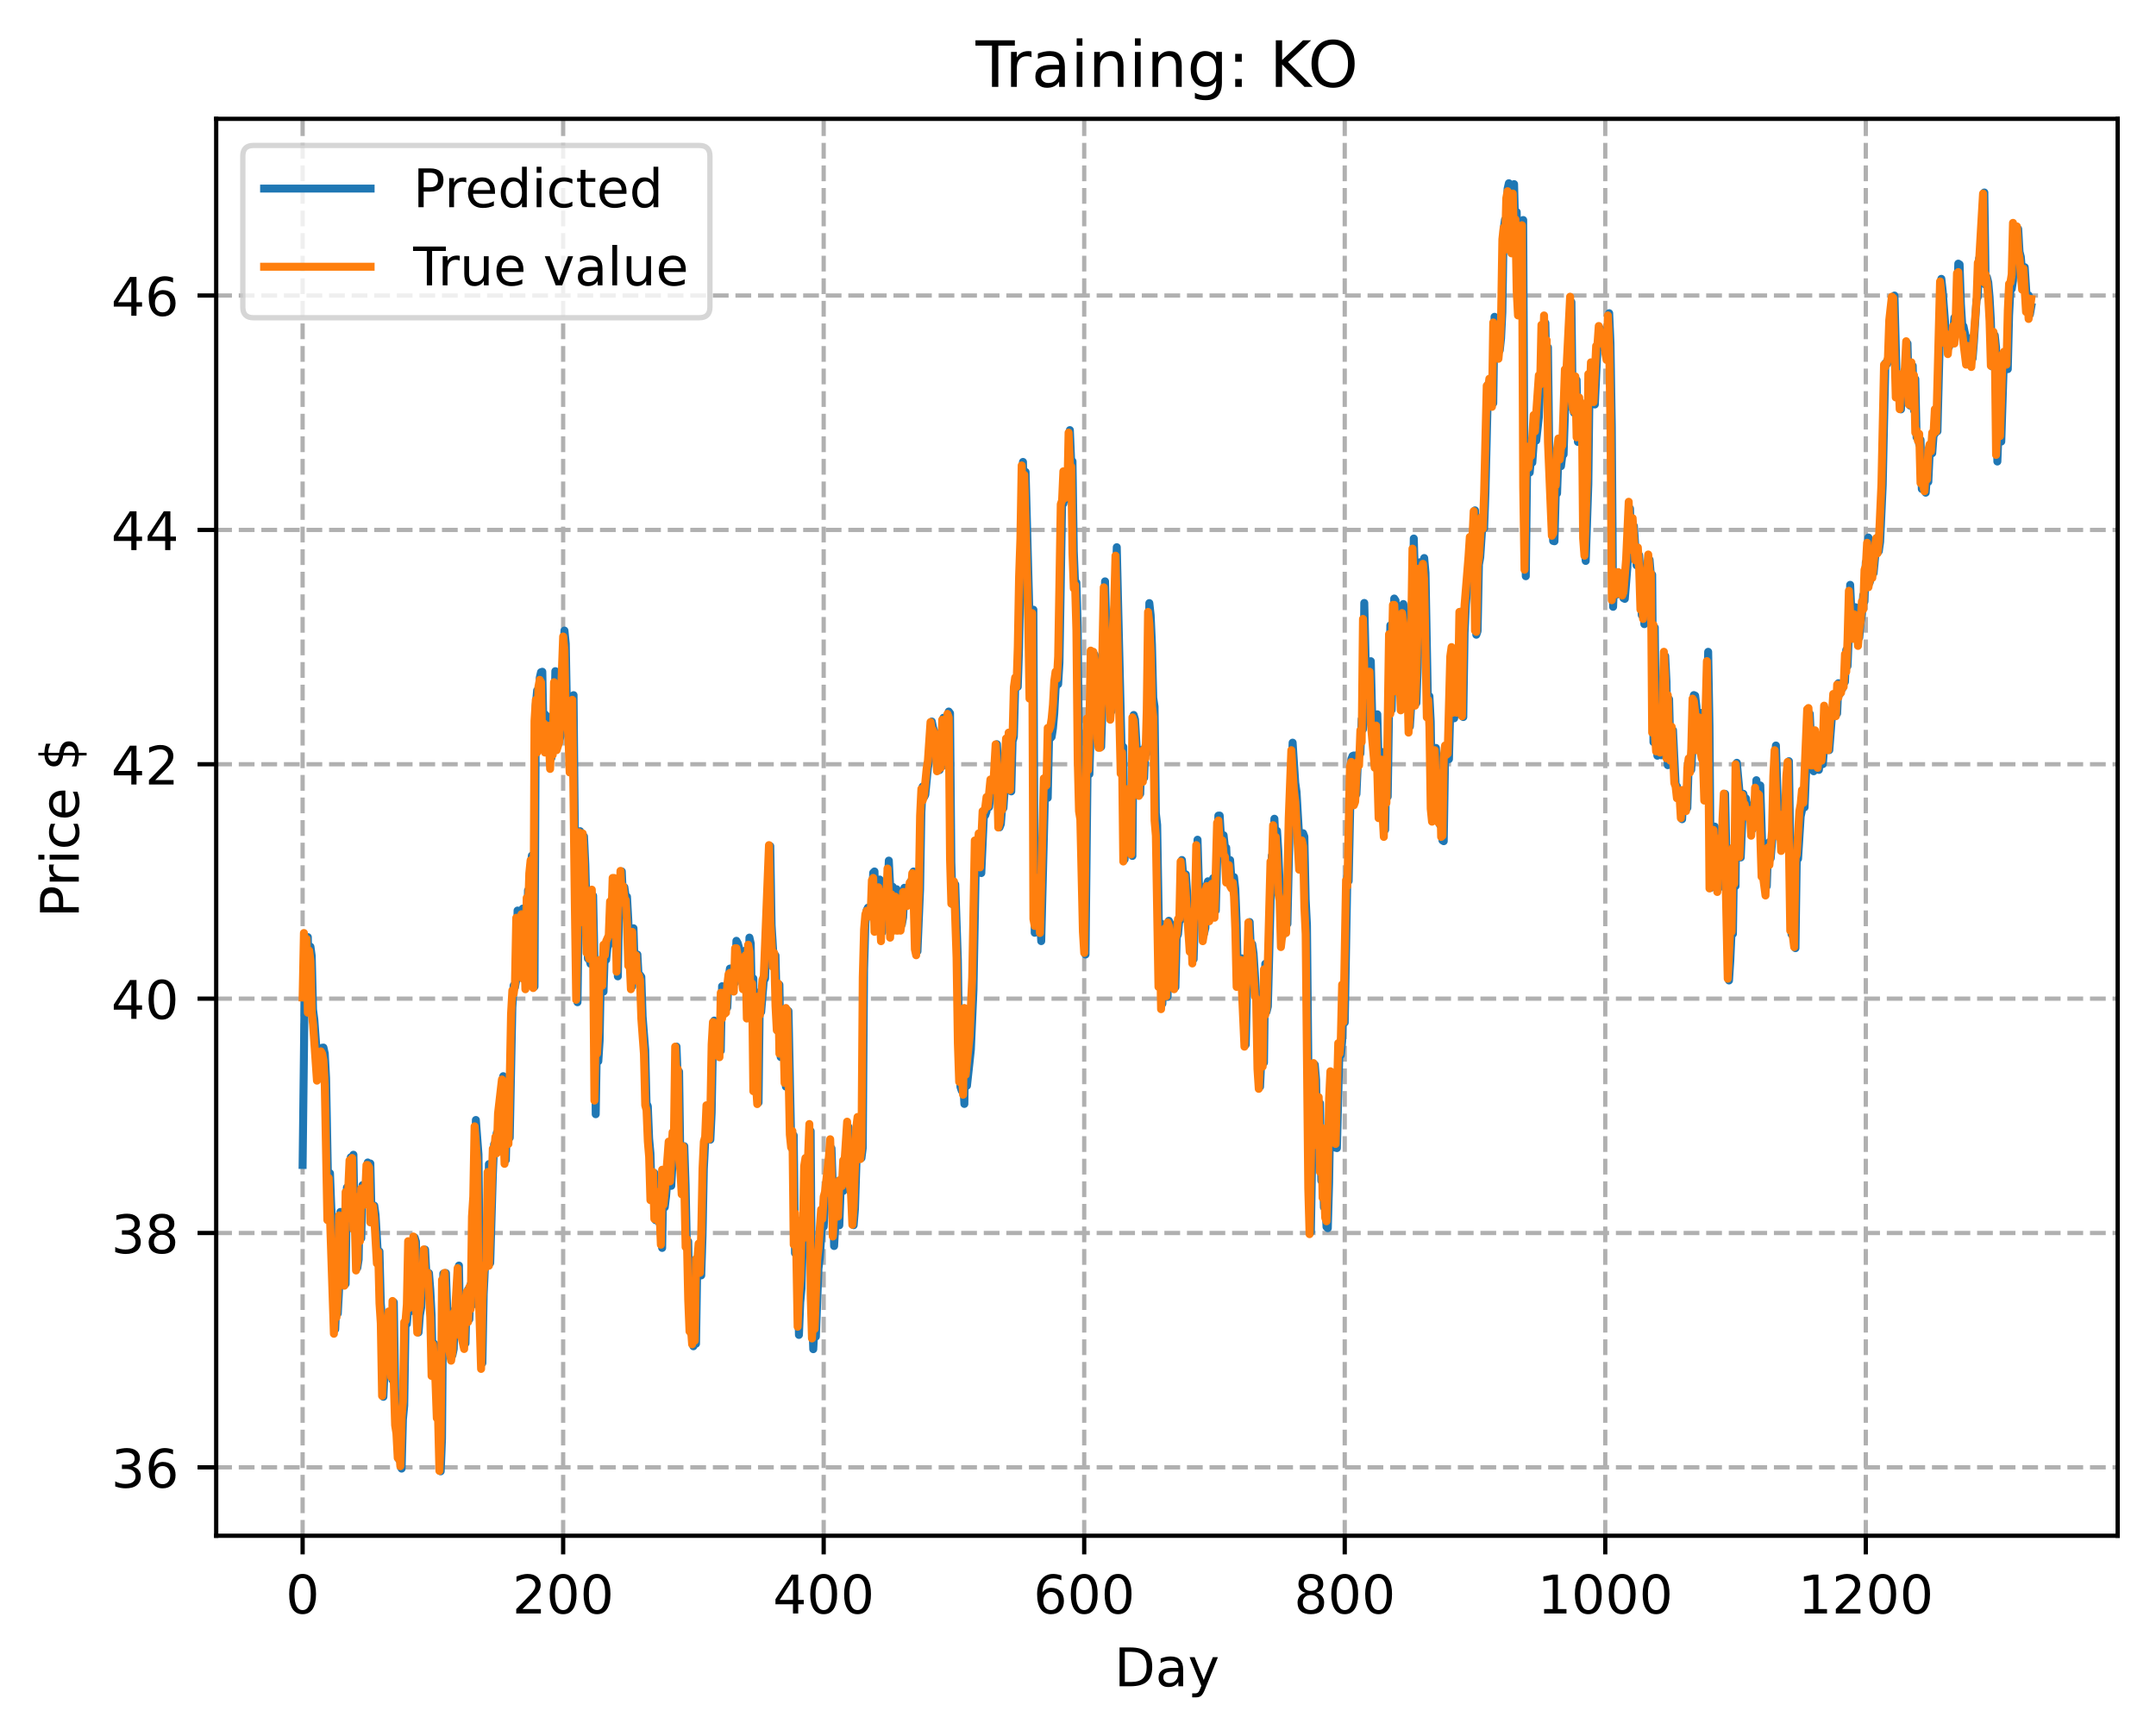 <?xml version="1.0" encoding="utf-8" standalone="no"?>
<!DOCTYPE svg PUBLIC "-//W3C//DTD SVG 1.1//EN"
  "http://www.w3.org/Graphics/SVG/1.1/DTD/svg11.dtd">
<!-- Created with matplotlib (https://matplotlib.org/) -->
<svg height="325.986pt" version="1.1" viewBox="0 0 404.923 325.986" width="404.923pt" xmlns="http://www.w3.org/2000/svg" xmlns:xlink="http://www.w3.org/1999/xlink">
 <defs>
  <style type="text/css">
*{stroke-linecap:butt;stroke-linejoin:round;}
  </style>
 </defs>
 <g id="figure_1">
  <g id="patch_1">
   <path d="M 0 325.986 
L 404.923 325.986 
L 404.923 0 
L 0 0 
z
" style="fill:#ffffff;"/>
  </g>
  <g id="axes_1">
   <g id="patch_2">
    <path d="M 40.603 288.43 
L 397.723 288.43 
L 397.723 22.318 
L 40.603 22.318 
z
" style="fill:#ffffff;"/>
   </g>
   <g id="matplotlib.axis_1">
    <g id="xtick_1">
     <g id="line2d_1">
      <path clip-path="url(#p88e25e00fb)" d="M 56.836 288.43 
L 56.836 22.318 
" style="fill:none;stroke:#b0b0b0;stroke-dasharray:2.96,1.28;stroke-dashoffset:0;stroke-width:0.8;"/>
     </g>
     <g id="line2d_2">
      <defs>
       <path d="M 0 0 
L 0 3.5 
" id="m80e1d5aae1" style="stroke:#000000;stroke-width:0.8;"/>
      </defs>
      <g>
       <use style="stroke:#000000;stroke-width:0.8;" x="56.836" xlink:href="#m80e1d5aae1" y="288.43"/>
      </g>
     </g>
     <g id="text_1">
      <!-- 0 -->
      <defs>
       <path d="M 31.781 66.406 
Q 24.172 66.406 20.328 58.906 
Q 16.5 51.422 16.5 36.375 
Q 16.5 21.391 20.328 13.891 
Q 24.172 6.391 31.781 6.391 
Q 39.453 6.391 43.281 13.891 
Q 47.125 21.391 47.125 36.375 
Q 47.125 51.422 43.281 58.906 
Q 39.453 66.406 31.781 66.406 
z
M 31.781 74.219 
Q 44.047 74.219 50.516 64.516 
Q 56.984 54.828 56.984 36.375 
Q 56.984 17.969 50.516 8.266 
Q 44.047 -1.422 31.781 -1.422 
Q 19.531 -1.422 13.062 8.266 
Q 6.594 17.969 6.594 36.375 
Q 6.594 54.828 13.062 64.516 
Q 19.531 74.219 31.781 74.219 
z
" id="DejaVuSans-48"/>
      </defs>
      <g transform="translate(53.655 303.029)scale(0.1 -0.1)">
       <use xlink:href="#DejaVuSans-48"/>
      </g>
     </g>
    </g>
    <g id="xtick_2">
     <g id="line2d_3">
      <path clip-path="url(#p88e25e00fb)" d="M 105.766 288.43 
L 105.766 22.318 
" style="fill:none;stroke:#b0b0b0;stroke-dasharray:2.96,1.28;stroke-dashoffset:0;stroke-width:0.8;"/>
     </g>
     <g id="line2d_4">
      <g>
       <use style="stroke:#000000;stroke-width:0.8;" x="105.766" xlink:href="#m80e1d5aae1" y="288.43"/>
      </g>
     </g>
     <g id="text_2">
      <!-- 200 -->
      <defs>
       <path d="M 19.188 8.297 
L 53.609 8.297 
L 53.609 0 
L 7.328 0 
L 7.328 8.297 
Q 12.938 14.109 22.625 23.891 
Q 32.328 33.688 34.812 36.531 
Q 39.547 41.844 41.422 45.531 
Q 43.312 49.219 43.312 52.781 
Q 43.312 58.594 39.234 62.25 
Q 35.156 65.922 28.609 65.922 
Q 23.969 65.922 18.812 64.312 
Q 13.672 62.703 7.812 59.422 
L 7.812 69.391 
Q 13.766 71.781 18.938 73 
Q 24.125 74.219 28.422 74.219 
Q 39.75 74.219 46.484 68.547 
Q 53.219 62.891 53.219 53.422 
Q 53.219 48.922 51.531 44.891 
Q 49.859 40.875 45.406 35.406 
Q 44.188 33.984 37.641 27.219 
Q 31.109 20.453 19.188 8.297 
z
" id="DejaVuSans-50"/>
      </defs>
      <g transform="translate(96.223 303.029)scale(0.1 -0.1)">
       <use xlink:href="#DejaVuSans-50"/>
       <use x="63.623" xlink:href="#DejaVuSans-48"/>
       <use x="127.246" xlink:href="#DejaVuSans-48"/>
      </g>
     </g>
    </g>
    <g id="xtick_3">
     <g id="line2d_5">
      <path clip-path="url(#p88e25e00fb)" d="M 154.697 288.43 
L 154.697 22.318 
" style="fill:none;stroke:#b0b0b0;stroke-dasharray:2.96,1.28;stroke-dashoffset:0;stroke-width:0.8;"/>
     </g>
     <g id="line2d_6">
      <g>
       <use style="stroke:#000000;stroke-width:0.8;" x="154.697" xlink:href="#m80e1d5aae1" y="288.43"/>
      </g>
     </g>
     <g id="text_3">
      <!-- 400 -->
      <defs>
       <path d="M 37.797 64.312 
L 12.891 25.391 
L 37.797 25.391 
z
M 35.203 72.906 
L 47.609 72.906 
L 47.609 25.391 
L 58.016 25.391 
L 58.016 17.188 
L 47.609 17.188 
L 47.609 0 
L 37.797 0 
L 37.797 17.188 
L 4.891 17.188 
L 4.891 26.703 
z
" id="DejaVuSans-52"/>
      </defs>
      <g transform="translate(145.153 303.029)scale(0.1 -0.1)">
       <use xlink:href="#DejaVuSans-52"/>
       <use x="63.623" xlink:href="#DejaVuSans-48"/>
       <use x="127.246" xlink:href="#DejaVuSans-48"/>
      </g>
     </g>
    </g>
    <g id="xtick_4">
     <g id="line2d_7">
      <path clip-path="url(#p88e25e00fb)" d="M 203.628 288.43 
L 203.628 22.318 
" style="fill:none;stroke:#b0b0b0;stroke-dasharray:2.96,1.28;stroke-dashoffset:0;stroke-width:0.8;"/>
     </g>
     <g id="line2d_8">
      <g>
       <use style="stroke:#000000;stroke-width:0.8;" x="203.628" xlink:href="#m80e1d5aae1" y="288.43"/>
      </g>
     </g>
     <g id="text_4">
      <!-- 600 -->
      <defs>
       <path d="M 33.016 40.375 
Q 26.375 40.375 22.484 35.828 
Q 18.609 31.297 18.609 23.391 
Q 18.609 15.531 22.484 10.953 
Q 26.375 6.391 33.016 6.391 
Q 39.656 6.391 43.531 10.953 
Q 47.406 15.531 47.406 23.391 
Q 47.406 31.297 43.531 35.828 
Q 39.656 40.375 33.016 40.375 
z
M 52.594 71.297 
L 52.594 62.312 
Q 48.875 64.062 45.094 64.984 
Q 41.312 65.922 37.594 65.922 
Q 27.828 65.922 22.672 59.328 
Q 17.531 52.734 16.797 39.406 
Q 19.672 43.656 24.016 45.922 
Q 28.375 48.188 33.594 48.188 
Q 44.578 48.188 50.953 41.516 
Q 57.328 34.859 57.328 23.391 
Q 57.328 12.156 50.688 5.359 
Q 44.047 -1.422 33.016 -1.422 
Q 20.359 -1.422 13.672 8.266 
Q 6.984 17.969 6.984 36.375 
Q 6.984 53.656 15.188 63.938 
Q 23.391 74.219 37.203 74.219 
Q 40.922 74.219 44.703 73.484 
Q 48.484 72.75 52.594 71.297 
z
" id="DejaVuSans-54"/>
      </defs>
      <g transform="translate(194.084 303.029)scale(0.1 -0.1)">
       <use xlink:href="#DejaVuSans-54"/>
       <use x="63.623" xlink:href="#DejaVuSans-48"/>
       <use x="127.246" xlink:href="#DejaVuSans-48"/>
      </g>
     </g>
    </g>
    <g id="xtick_5">
     <g id="line2d_9">
      <path clip-path="url(#p88e25e00fb)" d="M 252.558 288.43 
L 252.558 22.318 
" style="fill:none;stroke:#b0b0b0;stroke-dasharray:2.96,1.28;stroke-dashoffset:0;stroke-width:0.8;"/>
     </g>
     <g id="line2d_10">
      <g>
       <use style="stroke:#000000;stroke-width:0.8;" x="252.558" xlink:href="#m80e1d5aae1" y="288.43"/>
      </g>
     </g>
     <g id="text_5">
      <!-- 800 -->
      <defs>
       <path d="M 31.781 34.625 
Q 24.75 34.625 20.719 30.859 
Q 16.703 27.094 16.703 20.516 
Q 16.703 13.922 20.719 10.156 
Q 24.75 6.391 31.781 6.391 
Q 38.812 6.391 42.859 10.172 
Q 46.922 13.969 46.922 20.516 
Q 46.922 27.094 42.891 30.859 
Q 38.875 34.625 31.781 34.625 
z
M 21.922 38.812 
Q 15.578 40.375 12.031 44.719 
Q 8.5 49.078 8.5 55.328 
Q 8.5 64.062 14.719 69.141 
Q 20.953 74.219 31.781 74.219 
Q 42.672 74.219 48.875 69.141 
Q 55.078 64.062 55.078 55.328 
Q 55.078 49.078 51.531 44.719 
Q 48 40.375 41.703 38.812 
Q 48.828 37.156 52.797 32.312 
Q 56.781 27.484 56.781 20.516 
Q 56.781 9.906 50.312 4.234 
Q 43.844 -1.422 31.781 -1.422 
Q 19.734 -1.422 13.25 4.234 
Q 6.781 9.906 6.781 20.516 
Q 6.781 27.484 10.781 32.312 
Q 14.797 37.156 21.922 38.812 
z
M 18.312 54.391 
Q 18.312 48.734 21.844 45.562 
Q 25.391 42.391 31.781 42.391 
Q 38.141 42.391 41.719 45.562 
Q 45.312 48.734 45.312 54.391 
Q 45.312 60.062 41.719 63.234 
Q 38.141 66.406 31.781 66.406 
Q 25.391 66.406 21.844 63.234 
Q 18.312 60.062 18.312 54.391 
z
" id="DejaVuSans-56"/>
      </defs>
      <g transform="translate(243.015 303.029)scale(0.1 -0.1)">
       <use xlink:href="#DejaVuSans-56"/>
       <use x="63.623" xlink:href="#DejaVuSans-48"/>
       <use x="127.246" xlink:href="#DejaVuSans-48"/>
      </g>
     </g>
    </g>
    <g id="xtick_6">
     <g id="line2d_11">
      <path clip-path="url(#p88e25e00fb)" d="M 301.489 288.43 
L 301.489 22.318 
" style="fill:none;stroke:#b0b0b0;stroke-dasharray:2.96,1.28;stroke-dashoffset:0;stroke-width:0.8;"/>
     </g>
     <g id="line2d_12">
      <g>
       <use style="stroke:#000000;stroke-width:0.8;" x="301.489" xlink:href="#m80e1d5aae1" y="288.43"/>
      </g>
     </g>
     <g id="text_6">
      <!-- 1000 -->
      <defs>
       <path d="M 12.406 8.297 
L 28.516 8.297 
L 28.516 63.922 
L 10.984 60.406 
L 10.984 69.391 
L 28.422 72.906 
L 38.281 72.906 
L 38.281 8.297 
L 54.391 8.297 
L 54.391 0 
L 12.406 0 
z
" id="DejaVuSans-49"/>
      </defs>
      <g transform="translate(288.764 303.029)scale(0.1 -0.1)">
       <use xlink:href="#DejaVuSans-49"/>
       <use x="63.623" xlink:href="#DejaVuSans-48"/>
       <use x="127.246" xlink:href="#DejaVuSans-48"/>
       <use x="190.869" xlink:href="#DejaVuSans-48"/>
      </g>
     </g>
    </g>
    <g id="xtick_7">
     <g id="line2d_13">
      <path clip-path="url(#p88e25e00fb)" d="M 350.419 288.43 
L 350.419 22.318 
" style="fill:none;stroke:#b0b0b0;stroke-dasharray:2.96,1.28;stroke-dashoffset:0;stroke-width:0.8;"/>
     </g>
     <g id="line2d_14">
      <g>
       <use style="stroke:#000000;stroke-width:0.8;" x="350.419" xlink:href="#m80e1d5aae1" y="288.43"/>
      </g>
     </g>
     <g id="text_7">
      <!-- 1200 -->
      <g transform="translate(337.694 303.029)scale(0.1 -0.1)">
       <use xlink:href="#DejaVuSans-49"/>
       <use x="63.623" xlink:href="#DejaVuSans-50"/>
       <use x="127.246" xlink:href="#DejaVuSans-48"/>
       <use x="190.869" xlink:href="#DejaVuSans-48"/>
      </g>
     </g>
    </g>
    <g id="text_8">
     <!-- Day -->
     <defs>
      <path d="M 19.672 64.797 
L 19.672 8.109 
L 31.594 8.109 
Q 46.688 8.109 53.688 14.938 
Q 60.688 21.781 60.688 36.531 
Q 60.688 51.172 53.688 57.984 
Q 46.688 64.797 31.594 64.797 
z
M 9.812 72.906 
L 30.078 72.906 
Q 51.266 72.906 61.172 64.094 
Q 71.094 55.281 71.094 36.531 
Q 71.094 17.672 61.125 8.828 
Q 51.172 0 30.078 0 
L 9.812 0 
z
" id="DejaVuSans-68"/>
      <path d="M 34.281 27.484 
Q 23.391 27.484 19.188 25 
Q 14.984 22.516 14.984 16.5 
Q 14.984 11.719 18.141 8.906 
Q 21.297 6.109 26.703 6.109 
Q 34.188 6.109 38.703 11.406 
Q 43.219 16.703 43.219 25.484 
L 43.219 27.484 
z
M 52.203 31.203 
L 52.203 0 
L 43.219 0 
L 43.219 8.297 
Q 40.141 3.328 35.547 0.953 
Q 30.953 -1.422 24.312 -1.422 
Q 15.922 -1.422 10.953 3.297 
Q 6 8.016 6 15.922 
Q 6 25.141 12.172 29.828 
Q 18.359 34.516 30.609 34.516 
L 43.219 34.516 
L 43.219 35.406 
Q 43.219 41.609 39.141 45 
Q 35.062 48.391 27.688 48.391 
Q 23 48.391 18.547 47.266 
Q 14.109 46.141 10.016 43.891 
L 10.016 52.203 
Q 14.938 54.109 19.578 55.047 
Q 24.219 56 28.609 56 
Q 40.484 56 46.344 49.844 
Q 52.203 43.703 52.203 31.203 
z
" id="DejaVuSans-97"/>
      <path d="M 32.172 -5.078 
Q 28.375 -14.844 24.75 -17.812 
Q 21.141 -20.797 15.094 -20.797 
L 7.906 -20.797 
L 7.906 -13.281 
L 13.188 -13.281 
Q 16.891 -13.281 18.938 -11.516 
Q 21 -9.766 23.484 -3.219 
L 25.094 0.875 
L 2.984 54.688 
L 12.5 54.688 
L 29.594 11.922 
L 46.688 54.688 
L 56.203 54.688 
z
" id="DejaVuSans-121"/>
     </defs>
     <g transform="translate(209.29 316.707)scale(0.1 -0.1)">
      <use xlink:href="#DejaVuSans-68"/>
      <use x="77.002" xlink:href="#DejaVuSans-97"/>
      <use x="138.281" xlink:href="#DejaVuSans-121"/>
     </g>
    </g>
   </g>
   <g id="matplotlib.axis_2">
    <g id="ytick_1">
     <g id="line2d_15">
      <path clip-path="url(#p88e25e00fb)" d="M 40.603 275.589 
L 397.723 275.589 
" style="fill:none;stroke:#b0b0b0;stroke-dasharray:2.96,1.28;stroke-dashoffset:0;stroke-width:0.8;"/>
     </g>
     <g id="line2d_16">
      <defs>
       <path d="M 0 0 
L -3.5 0 
" id="mf0faee14bf" style="stroke:#000000;stroke-width:0.8;"/>
      </defs>
      <g>
       <use style="stroke:#000000;stroke-width:0.8;" x="40.603" xlink:href="#mf0faee14bf" y="275.589"/>
      </g>
     </g>
     <g id="text_9">
      <!-- 36 -->
      <defs>
       <path d="M 40.578 39.312 
Q 47.656 37.797 51.625 33 
Q 55.609 28.219 55.609 21.188 
Q 55.609 10.406 48.188 4.484 
Q 40.766 -1.422 27.094 -1.422 
Q 22.516 -1.422 17.656 -0.516 
Q 12.797 0.391 7.625 2.203 
L 7.625 11.719 
Q 11.719 9.328 16.594 8.109 
Q 21.484 6.891 26.812 6.891 
Q 36.078 6.891 40.938 10.547 
Q 45.797 14.203 45.797 21.188 
Q 45.797 27.641 41.281 31.266 
Q 36.766 34.906 28.719 34.906 
L 20.219 34.906 
L 20.219 43.016 
L 29.109 43.016 
Q 36.375 43.016 40.234 45.922 
Q 44.094 48.828 44.094 54.297 
Q 44.094 59.906 40.109 62.906 
Q 36.141 65.922 28.719 65.922 
Q 24.656 65.922 20.016 65.031 
Q 15.375 64.156 9.812 62.312 
L 9.812 71.094 
Q 15.438 72.656 20.344 73.438 
Q 25.25 74.219 29.594 74.219 
Q 40.828 74.219 47.359 69.109 
Q 53.906 64.016 53.906 55.328 
Q 53.906 49.266 50.438 45.094 
Q 46.969 40.922 40.578 39.312 
z
" id="DejaVuSans-51"/>
      </defs>
      <g transform="translate(20.878 279.388)scale(0.1 -0.1)">
       <use xlink:href="#DejaVuSans-51"/>
       <use x="63.623" xlink:href="#DejaVuSans-54"/>
      </g>
     </g>
    </g>
    <g id="ytick_2">
     <g id="line2d_17">
      <path clip-path="url(#p88e25e00fb)" d="M 40.603 231.572 
L 397.723 231.572 
" style="fill:none;stroke:#b0b0b0;stroke-dasharray:2.96,1.28;stroke-dashoffset:0;stroke-width:0.8;"/>
     </g>
     <g id="line2d_18">
      <g>
       <use style="stroke:#000000;stroke-width:0.8;" x="40.603" xlink:href="#mf0faee14bf" y="231.572"/>
      </g>
     </g>
     <g id="text_10">
      <!-- 38 -->
      <g transform="translate(20.878 235.371)scale(0.1 -0.1)">
       <use xlink:href="#DejaVuSans-51"/>
       <use x="63.623" xlink:href="#DejaVuSans-56"/>
      </g>
     </g>
    </g>
    <g id="ytick_3">
     <g id="line2d_19">
      <path clip-path="url(#p88e25e00fb)" d="M 40.603 187.555 
L 397.723 187.555 
" style="fill:none;stroke:#b0b0b0;stroke-dasharray:2.96,1.28;stroke-dashoffset:0;stroke-width:0.8;"/>
     </g>
     <g id="line2d_20">
      <g>
       <use style="stroke:#000000;stroke-width:0.8;" x="40.603" xlink:href="#mf0faee14bf" y="187.555"/>
      </g>
     </g>
     <g id="text_11">
      <!-- 40 -->
      <g transform="translate(20.878 191.354)scale(0.1 -0.1)">
       <use xlink:href="#DejaVuSans-52"/>
       <use x="63.623" xlink:href="#DejaVuSans-48"/>
      </g>
     </g>
    </g>
    <g id="ytick_4">
     <g id="line2d_21">
      <path clip-path="url(#p88e25e00fb)" d="M 40.603 143.538 
L 397.723 143.538 
" style="fill:none;stroke:#b0b0b0;stroke-dasharray:2.96,1.28;stroke-dashoffset:0;stroke-width:0.8;"/>
     </g>
     <g id="line2d_22">
      <g>
       <use style="stroke:#000000;stroke-width:0.8;" x="40.603" xlink:href="#mf0faee14bf" y="143.538"/>
      </g>
     </g>
     <g id="text_12">
      <!-- 42 -->
      <g transform="translate(20.878 147.337)scale(0.1 -0.1)">
       <use xlink:href="#DejaVuSans-52"/>
       <use x="63.623" xlink:href="#DejaVuSans-50"/>
      </g>
     </g>
    </g>
    <g id="ytick_5">
     <g id="line2d_23">
      <path clip-path="url(#p88e25e00fb)" d="M 40.603 99.521 
L 397.723 99.521 
" style="fill:none;stroke:#b0b0b0;stroke-dasharray:2.96,1.28;stroke-dashoffset:0;stroke-width:0.8;"/>
     </g>
     <g id="line2d_24">
      <g>
       <use style="stroke:#000000;stroke-width:0.8;" x="40.603" xlink:href="#mf0faee14bf" y="99.521"/>
      </g>
     </g>
     <g id="text_13">
      <!-- 44 -->
      <g transform="translate(20.878 103.32)scale(0.1 -0.1)">
       <use xlink:href="#DejaVuSans-52"/>
       <use x="63.623" xlink:href="#DejaVuSans-52"/>
      </g>
     </g>
    </g>
    <g id="ytick_6">
     <g id="line2d_25">
      <path clip-path="url(#p88e25e00fb)" d="M 40.603 55.504 
L 397.723 55.504 
" style="fill:none;stroke:#b0b0b0;stroke-dasharray:2.96,1.28;stroke-dashoffset:0;stroke-width:0.8;"/>
     </g>
     <g id="line2d_26">
      <g>
       <use style="stroke:#000000;stroke-width:0.8;" x="40.603" xlink:href="#mf0faee14bf" y="55.504"/>
      </g>
     </g>
     <g id="text_14">
      <!-- 46 -->
      <g transform="translate(20.878 59.303)scale(0.1 -0.1)">
       <use xlink:href="#DejaVuSans-52"/>
       <use x="63.623" xlink:href="#DejaVuSans-54"/>
      </g>
     </g>
    </g>
    <g id="text_15">
     <!-- Price $ -->
     <defs>
      <path d="M 19.672 64.797 
L 19.672 37.406 
L 32.078 37.406 
Q 38.969 37.406 42.719 40.969 
Q 46.484 44.531 46.484 51.125 
Q 46.484 57.672 42.719 61.234 
Q 38.969 64.797 32.078 64.797 
z
M 9.812 72.906 
L 32.078 72.906 
Q 44.344 72.906 50.609 67.359 
Q 56.891 61.812 56.891 51.125 
Q 56.891 40.328 50.609 34.812 
Q 44.344 29.297 32.078 29.297 
L 19.672 29.297 
L 19.672 0 
L 9.812 0 
z
" id="DejaVuSans-80"/>
      <path d="M 41.109 46.297 
Q 39.594 47.172 37.812 47.578 
Q 36.031 48 33.891 48 
Q 26.266 48 22.188 43.047 
Q 18.109 38.094 18.109 28.812 
L 18.109 0 
L 9.078 0 
L 9.078 54.688 
L 18.109 54.688 
L 18.109 46.188 
Q 20.953 51.172 25.484 53.578 
Q 30.031 56 36.531 56 
Q 37.453 56 38.578 55.875 
Q 39.703 55.766 41.062 55.516 
z
" id="DejaVuSans-114"/>
      <path d="M 9.422 54.688 
L 18.406 54.688 
L 18.406 0 
L 9.422 0 
z
M 9.422 75.984 
L 18.406 75.984 
L 18.406 64.594 
L 9.422 64.594 
z
" id="DejaVuSans-105"/>
      <path d="M 48.781 52.594 
L 48.781 44.188 
Q 44.969 46.297 41.141 47.344 
Q 37.312 48.391 33.406 48.391 
Q 24.656 48.391 19.812 42.844 
Q 14.984 37.312 14.984 27.297 
Q 14.984 17.281 19.812 11.734 
Q 24.656 6.203 33.406 6.203 
Q 37.312 6.203 41.141 7.25 
Q 44.969 8.297 48.781 10.406 
L 48.781 2.094 
Q 45.016 0.344 40.984 -0.531 
Q 36.969 -1.422 32.422 -1.422 
Q 20.062 -1.422 12.781 6.344 
Q 5.516 14.109 5.516 27.297 
Q 5.516 40.672 12.859 48.328 
Q 20.219 56 33.016 56 
Q 37.156 56 41.109 55.141 
Q 45.062 54.297 48.781 52.594 
z
" id="DejaVuSans-99"/>
      <path d="M 56.203 29.594 
L 56.203 25.203 
L 14.891 25.203 
Q 15.484 15.922 20.484 11.062 
Q 25.484 6.203 34.422 6.203 
Q 39.594 6.203 44.453 7.469 
Q 49.312 8.734 54.109 11.281 
L 54.109 2.781 
Q 49.266 0.734 44.188 -0.344 
Q 39.109 -1.422 33.891 -1.422 
Q 20.797 -1.422 13.156 6.188 
Q 5.516 13.812 5.516 26.812 
Q 5.516 40.234 12.766 48.109 
Q 20.016 56 32.328 56 
Q 43.359 56 49.781 48.891 
Q 56.203 41.797 56.203 29.594 
z
M 47.219 32.234 
Q 47.125 39.594 43.094 43.984 
Q 39.062 48.391 32.422 48.391 
Q 24.906 48.391 20.391 44.141 
Q 15.875 39.891 15.188 32.172 
z
" id="DejaVuSans-101"/>
      <path id="DejaVuSans-32"/>
      <path d="M 33.797 -14.703 
L 28.906 -14.703 
L 28.859 0 
Q 23.734 0.094 18.609 1.188 
Q 13.484 2.297 8.297 4.5 
L 8.297 13.281 
Q 13.281 10.156 18.375 8.562 
Q 23.484 6.984 28.906 6.938 
L 28.906 29.203 
Q 18.109 30.953 13.203 35.156 
Q 8.297 39.359 8.297 46.688 
Q 8.297 54.641 13.625 59.219 
Q 18.953 63.812 28.906 64.5 
L 28.906 75.984 
L 33.797 75.984 
L 33.797 64.656 
Q 38.328 64.453 42.578 63.688 
Q 46.828 62.938 50.875 61.625 
L 50.875 53.078 
Q 46.828 55.125 42.547 56.25 
Q 38.281 57.375 33.797 57.562 
L 33.797 36.719 
Q 44.875 35.016 50.094 30.609 
Q 55.328 26.219 55.328 18.609 
Q 55.328 10.359 49.781 5.594 
Q 44.234 0.828 33.797 0.094 
z
M 28.906 37.594 
L 28.906 57.625 
Q 23.25 56.984 20.266 54.391 
Q 17.281 51.812 17.281 47.516 
Q 17.281 43.312 20.031 40.969 
Q 22.797 38.625 28.906 37.594 
z
M 33.797 28.219 
L 33.797 7.078 
Q 39.984 7.906 43.141 10.594 
Q 46.297 13.281 46.297 17.672 
Q 46.297 21.969 43.281 24.5 
Q 40.281 27.047 33.797 28.219 
z
" id="DejaVuSans-36"/>
     </defs>
     <g transform="translate(14.798 172.342)rotate(-90)scale(0.1 -0.1)">
      <use xlink:href="#DejaVuSans-80"/>
      <use x="58.553" xlink:href="#DejaVuSans-114"/>
      <use x="99.666" xlink:href="#DejaVuSans-105"/>
      <use x="127.449" xlink:href="#DejaVuSans-99"/>
      <use x="182.43" xlink:href="#DejaVuSans-101"/>
      <use x="243.953" xlink:href="#DejaVuSans-32"/>
      <use x="275.74" xlink:href="#DejaVuSans-36"/>
     </g>
    </g>
   </g>
   <g id="line2d_27">
    <path clip-path="url(#p88e25e00fb)" d="M 56.836 218.786 
L 57.325 177.162 
L 57.57 179.039 
L 57.814 175.997 
L 58.059 189.956 
L 58.304 177.799 
L 58.548 179.57 
L 58.793 189.602 
L 59.038 191.503 
L 59.772 201.868 
L 60.016 200.726 
L 60.261 200.849 
L 60.506 196.78 
L 60.75 196.75 
L 60.995 197.861 
L 61.24 202.491 
L 61.729 228.402 
L 61.974 220.346 
L 62.218 226.847 
L 62.463 230.392 
L 62.952 249.678 
L 63.197 244.302 
L 63.441 246.689 
L 63.686 242.05 
L 63.931 227.618 
L 64.42 238.613 
L 64.665 236.578 
L 64.909 241.139 
L 65.154 223.032 
L 65.399 228.213 
L 65.888 217.352 
L 66.133 219.241 
L 66.377 216.876 
L 66.622 230.506 
L 66.867 228.549 
L 67.111 238.11 
L 67.356 236.546 
L 67.601 223.965 
L 67.845 232.564 
L 68.09 222.579 
L 68.335 223.171 
L 68.579 225.308 
L 68.824 223.89 
L 69.069 218.331 
L 69.313 218.617 
L 69.558 218.518 
L 69.802 229.15 
L 70.047 229.063 
L 70.292 226.435 
L 70.536 228.22 
L 71.026 236.654 
L 71.27 235.032 
L 71.515 244.758 
L 71.76 248.211 
L 72.004 262.34 
L 72.494 252.018 
L 72.738 252.753 
L 73.228 246.983 
L 73.717 259.196 
L 73.962 244.589 
L 74.206 260.658 
L 74.451 268.424 
L 74.696 269.51 
L 74.94 274.11 
L 75.185 272.911 
L 75.429 275.823 
L 75.674 266.599 
L 75.919 263.972 
L 76.163 248.425 
L 76.408 248.677 
L 76.653 245.607 
L 76.897 233.232 
L 77.142 246.254 
L 77.387 245.018 
L 77.631 241.803 
L 77.876 232.417 
L 78.121 233.197 
L 78.365 245.489 
L 78.61 250.244 
L 78.855 247 
L 79.099 245.568 
L 79.344 238.07 
L 79.589 239.276 
L 79.833 234.693 
L 80.078 239.343 
L 80.323 239.884 
L 80.567 239.11 
L 80.812 242.235 
L 81.056 246.972 
L 81.301 258.23 
L 81.546 252.373 
L 82.035 258.939 
L 82.28 265.863 
L 82.524 266.457 
L 82.769 276.334 
L 83.014 270.203 
L 83.258 239.205 
L 83.503 240.153 
L 83.748 239.102 
L 84.237 252.53 
L 84.482 252.254 
L 84.971 254.513 
L 85.216 253.359 
L 85.46 245.908 
L 85.705 246.192 
L 86.194 237.689 
L 86.439 250.531 
L 86.684 250.712 
L 86.928 250.487 
L 87.417 252.311 
L 87.662 243.597 
L 87.907 242.2 
L 88.151 247.776 
L 88.396 241.208 
L 88.641 245.156 
L 88.885 227.321 
L 89.13 223.944 
L 89.375 210.349 
L 89.864 216.822 
L 90.109 240.869 
L 90.598 255.988 
L 90.843 243.028 
L 91.087 237.77 
L 91.332 236.806 
L 91.577 236.813 
L 91.821 218.629 
L 92.066 237.202 
L 92.555 220.815 
L 92.8 214.914 
L 93.044 215.02 
L 93.289 212.791 
L 93.534 215.529 
L 93.778 208.135 
L 94.512 202.123 
L 95.002 217.878 
L 95.246 208.324 
L 95.491 212.339 
L 95.736 213.674 
L 96.225 189.194 
L 96.47 185.088 
L 96.714 185.427 
L 96.959 184.073 
L 97.204 171.013 
L 97.448 181.684 
L 97.693 176.841 
L 97.938 176.78 
L 98.182 170.644 
L 98.427 183.019 
L 98.672 174.669 
L 98.916 184.926 
L 99.161 167.23 
L 99.405 170.531 
L 99.65 162.843 
L 99.895 160.69 
L 100.139 162.562 
L 100.384 185.302 
L 100.629 132.545 
L 100.873 129.682 
L 101.118 140.001 
L 101.363 127.328 
L 101.607 126.244 
L 101.852 126.165 
L 102.097 138.582 
L 102.341 134.142 
L 102.586 139.315 
L 103.075 134.61 
L 103.32 136.88 
L 103.565 142.368 
L 103.809 136.472 
L 104.054 139.779 
L 104.299 126.056 
L 104.788 139.106 
L 105.032 138.939 
L 105.277 138.235 
L 106.011 118.429 
L 106.256 120.891 
L 106.5 134.374 
L 106.745 134.74 
L 106.99 136.584 
L 107.234 143.853 
L 107.724 130.561 
L 107.968 157.042 
L 108.458 188.233 
L 108.947 156.107 
L 109.192 174.064 
L 109.436 171.197 
L 109.681 157.097 
L 109.926 162.294 
L 110.415 180.025 
L 110.66 180.044 
L 110.904 181.006 
L 111.393 168.231 
L 111.638 179.962 
L 111.883 209.265 
L 112.127 194.425 
L 112.372 199.317 
L 112.617 195.448 
L 112.861 181.57 
L 113.106 182.983 
L 113.351 186.239 
L 113.595 178.652 
L 113.84 180.276 
L 114.085 177.946 
L 114.574 176.91 
L 114.819 170.185 
L 115.063 173.186 
L 115.308 165.422 
L 115.553 165.67 
L 115.797 165.544 
L 116.042 183.37 
L 116.287 169.32 
L 116.531 169.573 
L 116.776 163.66 
L 117.02 169.009 
L 117.265 166.628 
L 117.51 168.334 
L 117.754 168.41 
L 117.999 172.783 
L 118.244 180.819 
L 118.488 180.362 
L 118.733 185.278 
L 118.978 174.341 
L 119.222 182.134 
L 119.712 179.274 
L 119.956 183.858 
L 120.201 183.126 
L 120.446 183.473 
L 120.69 190.895 
L 121.18 197.206 
L 121.424 207.242 
L 121.669 207.755 
L 121.914 213.854 
L 122.158 216.592 
L 122.403 225.001 
L 122.648 224.923 
L 122.892 220.306 
L 123.137 229.173 
L 123.381 228.831 
L 123.626 224.39 
L 123.871 229.773 
L 124.115 228.379 
L 124.36 234.376 
L 124.605 219.98 
L 124.849 226.732 
L 125.094 224.679 
L 125.583 218.588 
L 125.828 215.278 
L 126.073 222.718 
L 126.562 213.485 
L 126.807 214.627 
L 127.051 196.56 
L 127.296 202.91 
L 127.541 201.274 
L 127.785 218.601 
L 128.03 220.072 
L 128.275 224.239 
L 128.519 215.27 
L 128.764 222.758 
L 129.008 234.43 
L 129.253 233.149 
L 129.498 244.627 
L 129.742 250.302 
L 129.987 249.93 
L 130.232 252.845 
L 130.476 248.128 
L 130.721 252.37 
L 130.966 236.699 
L 131.21 236.759 
L 131.455 234.2 
L 131.7 239.535 
L 131.944 232.024 
L 132.189 219.503 
L 132.434 214.55 
L 132.678 213.859 
L 132.923 207.689 
L 133.168 207.871 
L 133.412 214.049 
L 133.657 208.962 
L 133.902 195.669 
L 134.146 191.677 
L 134.391 195.464 
L 134.636 196.231 
L 134.88 195.833 
L 135.125 197.504 
L 135.369 197.352 
L 135.614 185.225 
L 135.859 190.016 
L 136.103 185.394 
L 136.348 189.045 
L 136.593 189.23 
L 136.837 183.767 
L 137.082 181.915 
L 137.327 181.881 
L 137.816 182.873 
L 138.061 184.524 
L 138.305 176.695 
L 138.55 177.124 
L 138.795 177.99 
L 139.039 180.464 
L 139.773 184.224 
L 140.018 178.523 
L 140.263 178.395 
L 140.507 190.458 
L 140.752 176.093 
L 140.996 177.198 
L 141.241 189.83 
L 141.486 183.767 
L 141.73 204.748 
L 141.975 204.419 
L 142.22 203.666 
L 142.464 207.078 
L 142.709 186.32 
L 142.954 190.062 
L 143.443 184.212 
L 143.688 183.787 
L 143.932 176.997 
L 144.177 173.347 
L 144.422 163.627 
L 144.666 158.912 
L 144.911 173.724 
L 145.4 181.674 
L 145.645 179.451 
L 145.89 189.342 
L 146.134 193.68 
L 146.379 184.942 
L 146.624 198.527 
L 146.868 195.13 
L 147.113 193.738 
L 147.357 194.349 
L 147.602 204.084 
L 147.847 189.696 
L 148.091 189.89 
L 148.581 213.835 
L 148.825 215.849 
L 149.07 213.246 
L 149.315 235.348 
L 149.559 229.118 
L 149.804 236.706 
L 150.049 250.715 
L 150.293 244.6 
L 150.538 241.963 
L 150.783 232.509 
L 151.027 234.08 
L 151.272 220.252 
L 151.517 219.127 
L 151.761 221.699 
L 152.006 218.833 
L 152.251 212.434 
L 152.495 246.053 
L 152.74 253.395 
L 152.984 248.903 
L 153.229 251.036 
L 153.718 238.252 
L 153.963 236.263 
L 154.452 229.026 
L 154.697 230.397 
L 154.942 226.419 
L 155.186 225.672 
L 155.676 221.253 
L 155.92 219.038 
L 156.165 215.678 
L 156.41 222.867 
L 156.654 234.017 
L 156.899 229.639 
L 157.388 224.613 
L 157.633 230.132 
L 157.878 223.293 
L 158.122 223.02 
L 158.367 223.682 
L 158.612 219.19 
L 158.856 218.874 
L 159.345 211.657 
L 159.835 223.09 
L 160.079 224.419 
L 160.324 230.108 
L 160.569 227.131 
L 161.058 211.84 
L 161.303 210.018 
L 161.547 211.836 
L 161.792 217.493 
L 162.037 215.584 
L 162.281 182.116 
L 162.526 173.495 
L 162.771 170.961 
L 163.015 170.468 
L 163.26 170.829 
L 163.505 170.682 
L 163.749 170.679 
L 163.994 163.919 
L 164.239 163.673 
L 164.483 173.798 
L 164.728 168.898 
L 164.972 168.536 
L 165.217 165.191 
L 165.462 169.118 
L 165.706 175.065 
L 165.951 165.891 
L 166.196 169.708 
L 166.44 167.067 
L 166.685 167.726 
L 166.93 161.633 
L 167.174 166.355 
L 167.419 174.637 
L 167.664 166.551 
L 168.153 173.053 
L 168.398 167.005 
L 168.642 173.352 
L 168.887 173.862 
L 169.132 169.655 
L 169.376 173.618 
L 169.621 172.268 
L 169.866 166.735 
L 170.11 167.509 
L 170.355 167.669 
L 170.6 169.232 
L 171.089 165.464 
L 171.333 166.835 
L 171.578 163.681 
L 171.823 168.089 
L 172.067 177.996 
L 172.312 178.667 
L 172.801 167.021 
L 173.046 152.528 
L 173.291 147.725 
L 173.535 149.735 
L 173.78 149.283 
L 174.269 144.245 
L 174.514 142.787 
L 175.003 135.515 
L 175.248 136.702 
L 175.737 138.034 
L 175.982 139.835 
L 176.227 144.228 
L 176.471 144.622 
L 176.716 137.601 
L 176.96 143.908 
L 177.205 134.8 
L 177.45 140.919 
L 177.694 140.916 
L 177.939 142.618 
L 178.184 133.638 
L 178.428 133.953 
L 178.673 161.952 
L 178.918 169.825 
L 179.162 166.51 
L 179.407 166.11 
L 179.896 180.314 
L 180.141 197.008 
L 180.386 204.142 
L 180.63 204.857 
L 180.875 202.663 
L 181.12 207.333 
L 181.364 190.706 
L 181.609 203.917 
L 182.098 199.428 
L 182.343 197.067 
L 182.832 185.852 
L 183.321 159.366 
L 183.566 161.245 
L 183.811 161.156 
L 184.055 157.884 
L 184.3 163.971 
L 184.789 153.065 
L 185.034 153.126 
L 185.279 152.408 
L 185.523 150.321 
L 185.768 151.572 
L 186.257 146.789 
L 186.502 146.929 
L 186.747 147.996 
L 186.991 144.885 
L 187.236 139.772 
L 187.481 144.417 
L 187.725 155.397 
L 187.97 154.771 
L 188.215 151.637 
L 188.459 151.768 
L 188.704 148.154 
L 189.193 138.804 
L 189.438 146.075 
L 189.682 137.626 
L 189.927 148.632 
L 190.172 139.219 
L 190.416 138.395 
L 190.661 129.086 
L 190.906 127.59 
L 191.15 128.986 
L 191.395 121.582 
L 191.64 107.97 
L 191.884 101.021 
L 192.129 86.758 
L 192.374 102.438 
L 192.618 88.636 
L 193.352 115.89 
L 193.597 130.886 
L 194.086 114.512 
L 194.331 175.188 
L 194.575 174.707 
L 195.065 166.272 
L 195.554 176.754 
L 196.288 148.077 
L 196.533 149.518 
L 196.777 149.845 
L 197.022 138.562 
L 197.267 138.655 
L 197.511 138.398 
L 197.756 136.8 
L 198.001 134.033 
L 198.245 129.428 
L 198.49 127.679 
L 198.735 128.495 
L 198.979 124.463 
L 199.469 94.818 
L 199.713 94.591 
L 199.958 88.928 
L 200.203 93.813 
L 200.447 90.345 
L 200.692 92.944 
L 200.936 80.78 
L 201.181 86.874 
L 201.426 86.641 
L 201.67 103.521 
L 201.915 109.73 
L 202.16 109.429 
L 202.404 117.803 
L 202.649 142.913 
L 202.894 152.222 
L 203.138 153.304 
L 203.383 167.66 
L 203.628 175.261 
L 203.872 179.272 
L 204.362 134.931 
L 204.606 145.386 
L 204.851 136.568 
L 205.096 122.504 
L 205.34 122.993 
L 205.585 122.975 
L 206.074 126.503 
L 206.319 138.632 
L 206.563 139.792 
L 206.808 140.264 
L 207.053 132.91 
L 207.542 109.185 
L 208.031 128.681 
L 208.276 128.306 
L 208.521 129.609 
L 208.765 133.537 
L 209.01 130.694 
L 209.255 116.35 
L 209.499 112.204 
L 209.744 102.772 
L 210.723 144.022 
L 210.967 140.269 
L 211.212 161.413 
L 211.457 151.853 
L 211.701 151.4 
L 211.946 150.622 
L 212.191 148.429 
L 212.68 160.758 
L 212.924 134.282 
L 213.169 135.113 
L 213.903 147.578 
L 214.148 149.075 
L 214.392 140.872 
L 214.882 146.085 
L 215.126 140.097 
L 215.371 141.444 
L 215.616 132.414 
L 215.86 113.269 
L 216.105 115.522 
L 216.35 121.057 
L 216.594 131.052 
L 216.839 132.73 
L 217.084 152.766 
L 217.328 154.907 
L 217.818 183.853 
L 218.062 173.424 
L 218.307 188.509 
L 218.551 180.156 
L 218.796 175.609 
L 219.041 174.023 
L 219.285 187.21 
L 219.53 172.936 
L 219.775 173.424 
L 220.019 176.82 
L 220.264 177.098 
L 220.509 179.298 
L 220.753 185.401 
L 220.998 176.032 
L 221.243 175.489 
L 221.487 172.64 
L 221.732 172.801 
L 221.977 161.523 
L 222.466 167.385 
L 222.711 164.214 
L 223.689 177.674 
L 223.934 173.688 
L 224.179 180.149 
L 224.423 172.222 
L 224.668 169.768 
L 224.912 157.71 
L 225.157 165.846 
L 225.891 169.021 
L 226.136 175.322 
L 226.38 174.273 
L 226.625 166.355 
L 226.87 165.517 
L 227.114 169.886 
L 227.359 171.538 
L 227.604 171.198 
L 227.848 164.931 
L 228.093 165.448 
L 228.338 171.014 
L 228.827 153.187 
L 229.072 153.177 
L 229.316 157.357 
L 229.806 156.866 
L 230.05 159.075 
L 230.295 159.204 
L 230.539 164.1 
L 230.784 161.72 
L 231.029 161.528 
L 231.273 165.148 
L 231.518 165.203 
L 231.763 164.734 
L 232.007 166.992 
L 232.252 173.221 
L 232.497 184.285 
L 232.986 182.744 
L 233.231 179.99 
L 233.965 196.2 
L 234.209 185.478 
L 234.454 181.61 
L 234.699 173.172 
L 234.943 178.715 
L 235.188 177.317 
L 235.433 179.082 
L 235.922 186.783 
L 236.167 186.929 
L 236.411 200.705 
L 236.656 204.098 
L 236.9 198.444 
L 237.145 198.182 
L 237.39 199.57 
L 237.634 181.016 
L 237.879 190.003 
L 238.124 189.021 
L 238.858 160.732 
L 239.102 161.41 
L 239.347 153.77 
L 239.592 158.695 
L 239.836 156.036 
L 240.081 159.827 
L 240.326 166.104 
L 240.57 166.989 
L 240.815 175.974 
L 241.06 174.133 
L 241.304 174.119 
L 241.549 173.376 
L 241.794 173.516 
L 242.283 151.929 
L 242.772 139.484 
L 243.261 146.993 
L 243.506 148.748 
L 244.24 161.317 
L 244.729 156.488 
L 244.974 157.129 
L 245.219 168.939 
L 245.463 173.766 
L 245.953 223.235 
L 246.197 231.394 
L 246.687 203.306 
L 246.931 199.96 
L 247.176 202.791 
L 247.421 215.931 
L 247.665 212.92 
L 247.91 207.186 
L 248.155 221.743 
L 248.399 213.159 
L 248.644 226.738 
L 248.888 224.248 
L 249.133 230.42 
L 249.378 230.669 
L 249.622 222.066 
L 249.867 207.377 
L 250.112 202.549 
L 250.356 211.51 
L 250.601 206.845 
L 250.846 215.56 
L 251.09 215.628 
L 251.58 196.412 
L 251.824 198.154 
L 252.069 195.555 
L 252.314 184.979 
L 252.558 192.039 
L 253.048 164.536 
L 253.292 165.473 
L 253.782 142.613 
L 254.026 141.985 
L 254.271 141.893 
L 254.515 149.603 
L 254.76 149.125 
L 255.005 143.556 
L 255.249 141.396 
L 255.494 141.534 
L 255.739 135.074 
L 255.983 136.962 
L 256.228 113.243 
L 256.473 123.726 
L 256.717 128.002 
L 256.962 128.024 
L 257.207 125.375 
L 257.451 124.18 
L 257.696 133.884 
L 258.185 137.427 
L 258.43 141.682 
L 258.675 134.153 
L 259.164 151.884 
L 259.653 141.251 
L 259.898 151.637 
L 260.143 155.839 
L 260.387 143.048 
L 260.632 149.609 
L 261.121 117.448 
L 261.366 133.337 
L 261.855 112.41 
L 262.1 112.785 
L 262.344 117.16 
L 262.589 129.043 
L 262.834 123.031 
L 263.078 125.256 
L 263.323 132.145 
L 263.568 113.444 
L 263.812 115.393 
L 264.057 119.644 
L 264.302 127.49 
L 264.546 125.661 
L 264.791 136.461 
L 265.036 132.587 
L 265.525 101.142 
L 265.77 109.301 
L 266.014 132.029 
L 266.259 125.558 
L 266.748 105.579 
L 266.993 108.348 
L 267.237 109.249 
L 267.482 104.806 
L 267.727 107.597 
L 268.216 133.899 
L 268.461 130.756 
L 268.705 135.504 
L 268.95 151.46 
L 269.195 153.417 
L 269.439 152.597 
L 269.684 140.471 
L 269.929 146.59 
L 270.173 146.509 
L 270.418 154.876 
L 270.663 145.576 
L 270.907 157.829 
L 271.152 157.985 
L 271.397 142.602 
L 271.641 140.818 
L 271.886 142.281 
L 272.131 142.578 
L 272.62 123.831 
L 272.864 122.314 
L 273.109 134.906 
L 273.354 128.538 
L 273.598 132.381 
L 273.843 134.052 
L 274.088 129.739 
L 274.332 114.887 
L 274.577 132.135 
L 274.822 134.667 
L 275.066 118.851 
L 275.311 113.512 
L 276.045 104.629 
L 276.29 100.853 
L 276.534 106.202 
L 277.024 95.851 
L 277.268 119.214 
L 277.513 118.515 
L 277.758 106.059 
L 278.002 104.685 
L 278.491 97.363 
L 278.736 99.241 
L 278.981 92.549 
L 279.47 72.19 
L 279.715 72.628 
L 279.959 71.072 
L 280.204 71.655 
L 280.449 75.728 
L 280.693 59.502 
L 280.938 63.167 
L 281.183 62.02 
L 281.427 65.329 
L 281.672 65.792 
L 281.917 63.54 
L 282.161 58.615 
L 282.406 43.088 
L 282.651 41.26 
L 282.895 45.27 
L 283.14 35.469 
L 283.385 34.414 
L 283.629 42.298 
L 283.874 38.429 
L 284.118 46.008 
L 284.363 34.582 
L 284.608 44.243 
L 284.852 39.813 
L 285.097 53.525 
L 285.342 57.807 
L 285.586 52.141 
L 285.831 49.781 
L 286.076 41.326 
L 286.32 93.181 
L 286.565 108.22 
L 286.81 87.93 
L 287.054 84.784 
L 287.299 88.75 
L 287.544 86.08 
L 287.788 86.882 
L 288.278 79.907 
L 288.522 82.752 
L 289.012 78.369 
L 289.256 72.486 
L 289.501 73.885 
L 289.746 62.484 
L 289.99 68.882 
L 290.235 60.653 
L 290.479 71.336 
L 290.724 65.243 
L 290.969 84.917 
L 291.703 101.598 
L 291.947 101.656 
L 292.192 92.543 
L 292.437 92.666 
L 292.681 85.637 
L 292.926 83.841 
L 293.171 87.559 
L 293.415 85.641 
L 293.66 85.343 
L 294.149 70.618 
L 294.394 71.409 
L 295.128 56.737 
L 295.373 76.565 
L 295.617 77.528 
L 295.862 77.72 
L 296.106 71.372 
L 296.351 82.998 
L 296.84 75.542 
L 297.085 81.288 
L 297.33 76.539 
L 297.574 102.87 
L 297.819 105.353 
L 298.308 90.931 
L 298.553 70.63 
L 298.798 75.522 
L 299.042 68.86 
L 299.532 75.968 
L 300.021 65.448 
L 300.266 65.367 
L 300.51 61.699 
L 300.755 62.303 
L 301 63.309 
L 301.244 63.839 
L 301.489 63.945 
L 301.734 66.086 
L 301.978 67.049 
L 302.223 58.823 
L 302.467 64.462 
L 302.712 80.144 
L 302.957 113.967 
L 303.201 107.921 
L 303.446 107.681 
L 303.691 111.656 
L 303.935 110.654 
L 304.18 108.542 
L 304.425 111.143 
L 304.669 111.568 
L 304.914 112.351 
L 305.159 112.475 
L 305.648 106.453 
L 306.137 95.514 
L 306.382 104.66 
L 306.627 99.567 
L 306.871 98.815 
L 307.361 106.176 
L 307.605 104.104 
L 307.85 104.264 
L 308.094 107.815 
L 308.339 115.512 
L 308.584 110.799 
L 308.828 117.222 
L 309.073 113.218 
L 309.318 114.509 
L 309.562 107.841 
L 309.807 105.125 
L 310.052 108.117 
L 310.296 107.936 
L 310.541 139.382 
L 310.786 117.859 
L 311.03 138.779 
L 311.275 141.936 
L 311.52 136.66 
L 311.764 141.292 
L 312.009 141.859 
L 312.498 132.938 
L 312.743 123.217 
L 312.988 128.021 
L 313.232 143.711 
L 313.477 131.319 
L 313.722 141.129 
L 313.966 143.367 
L 314.211 137.156 
L 314.7 147.374 
L 314.945 147.662 
L 315.189 149.729 
L 315.679 150.085 
L 315.923 153.86 
L 316.168 148.641 
L 316.413 148.583 
L 316.902 151.743 
L 317.147 143.826 
L 317.391 142.322 
L 317.636 144.579 
L 317.881 140.332 
L 318.125 130.546 
L 318.37 130.655 
L 318.615 132.693 
L 318.859 139.813 
L 319.104 137.686 
L 319.349 133.879 
L 319.593 139.849 
L 319.838 140.966 
L 320.082 141.099 
L 320.327 148.804 
L 320.572 131.541 
L 320.816 122.42 
L 321.061 136.388 
L 321.306 166.754 
L 321.795 161.232 
L 322.04 155.239 
L 322.774 166.812 
L 323.018 157.157 
L 323.263 157.483 
L 323.508 162.845 
L 323.752 153.8 
L 323.997 149.097 
L 324.731 184.143 
L 324.976 180.315 
L 325.22 174.625 
L 325.465 175.389 
L 325.71 159.316 
L 325.954 166.412 
L 326.199 143.261 
L 326.688 148.602 
L 326.933 161.042 
L 327.422 149.083 
L 327.667 150.137 
L 327.911 149.951 
L 328.156 151.729 
L 328.401 151.885 
L 328.645 151.365 
L 328.89 151.279 
L 329.135 155.756 
L 329.379 151.207 
L 329.624 153.921 
L 329.869 146.531 
L 330.113 149.609 
L 330.358 147.831 
L 330.603 147.517 
L 331.092 163.085 
L 331.337 163.405 
L 331.826 166.428 
L 332.07 159.296 
L 332.315 158.147 
L 332.56 161.188 
L 333.049 155.298 
L 333.294 144.67 
L 333.538 140.016 
L 334.028 154.891 
L 334.272 156.043 
L 334.517 152.307 
L 334.762 159.026 
L 335.251 153.264 
L 335.496 153.069 
L 335.74 145.38 
L 335.985 142.964 
L 336.474 175.468 
L 336.719 174.796 
L 337.208 178.077 
L 337.453 161.261 
L 337.698 161.294 
L 338.187 153.339 
L 338.431 152.179 
L 338.676 149.563 
L 338.921 151.625 
L 339.655 134.011 
L 339.899 134.059 
L 340.389 144.416 
L 340.633 144.851 
L 340.878 144.011 
L 341.123 138.078 
L 341.367 143.655 
L 341.612 144.597 
L 342.101 138.921 
L 342.346 143.517 
L 342.591 140.432 
L 342.835 133.187 
L 343.08 135.559 
L 343.325 140.105 
L 343.569 140.878 
L 344.058 134.555 
L 344.303 134.22 
L 344.548 130.522 
L 344.792 133.706 
L 345.037 133.998 
L 345.282 128.317 
L 345.526 130.379 
L 345.771 128.551 
L 346.016 129.341 
L 346.26 127.963 
L 346.505 128.048 
L 346.75 122.069 
L 346.994 125.087 
L 347.239 119.077 
L 347.484 109.842 
L 347.728 115.33 
L 347.973 118.168 
L 348.218 118.258 
L 348.462 114.041 
L 348.707 117.484 
L 348.952 114.956 
L 349.196 119.739 
L 349.441 116.919 
L 349.686 115.516 
L 349.93 111.783 
L 350.175 112.95 
L 350.419 105.619 
L 350.664 105.326 
L 350.909 100.952 
L 351.153 109.399 
L 351.398 108.388 
L 351.643 106.275 
L 351.887 107.638 
L 352.377 102.517 
L 352.621 100.969 
L 352.866 103.527 
L 353.111 101.756 
L 353.6 91.016 
L 354.089 68.216 
L 354.334 68.467 
L 354.579 68.117 
L 354.823 67.328 
L 355.068 60.015 
L 355.557 55.796 
L 355.802 55.51 
L 356.291 74.471 
L 356.536 70.494 
L 356.78 70.496 
L 357.025 76.889 
L 357.27 71.032 
L 357.514 71.714 
L 357.759 70.972 
L 358.004 69.608 
L 358.248 64.501 
L 358.493 73.176 
L 358.738 76.182 
L 359.227 68.696 
L 359.472 77.099 
L 359.716 71.197 
L 359.961 82.137 
L 360.206 82.007 
L 360.45 83.437 
L 360.695 82.601 
L 360.94 91.833 
L 361.184 91.54 
L 361.429 91.521 
L 361.674 92.532 
L 361.918 89.136 
L 362.163 90.49 
L 362.407 85.223 
L 362.652 84.308 
L 362.897 85.119 
L 363.141 81.814 
L 363.386 81.476 
L 363.631 77.104 
L 363.875 81.002 
L 364.609 52.37 
L 364.854 54.61 
L 365.343 61.023 
L 365.588 63.17 
L 365.833 61.834 
L 366.077 65.122 
L 366.322 62.276 
L 366.567 62.596 
L 366.811 62.492 
L 367.056 59.664 
L 367.301 62.637 
L 367.545 58.28 
L 367.79 49.515 
L 368.034 49.665 
L 368.279 57.083 
L 368.524 60.991 
L 368.768 61.276 
L 369.258 63.639 
L 369.502 66.477 
L 369.747 63.542 
L 369.992 66.57 
L 370.236 66.487 
L 370.481 67.325 
L 370.726 64.234 
L 371.215 56.341 
L 371.46 55.72 
L 371.704 48.536 
L 371.949 48.452 
L 372.438 39.295 
L 372.683 36.154 
L 372.928 53.505 
L 373.172 52.055 
L 373.417 53.03 
L 373.662 55.78 
L 373.906 60.211 
L 374.151 68.829 
L 374.395 67.356 
L 374.64 62.977 
L 374.885 65.287 
L 375.129 86.678 
L 375.374 80.576 
L 375.619 78.547 
L 375.863 82.933 
L 376.353 67.623 
L 376.597 67.565 
L 376.842 67.768 
L 377.087 69.329 
L 377.331 59.238 
L 377.576 54.265 
L 377.821 54.277 
L 378.065 52.728 
L 378.31 42.576 
L 378.799 46.954 
L 379.044 43.014 
L 379.289 47.309 
L 379.533 48.239 
L 380.022 53.789 
L 380.267 50.181 
L 380.756 57.775 
L 381.001 55.464 
L 381.246 59.046 
L 381.49 57.636 
L 381.49 57.636 
" style="fill:none;stroke:#1f77b4;stroke-linecap:square;stroke-width:1.5;"/>
   </g>
   <g id="line2d_28">
    <path clip-path="url(#p88e25e00fb)" d="M 56.836 187.335 
L 57.081 175.23 
L 57.325 178.752 
L 57.57 176.331 
L 57.814 190.196 
L 58.059 178.531 
L 58.304 180.512 
L 58.548 190.196 
L 58.793 192.397 
L 59.527 202.961 
L 59.772 201.2 
L 60.016 201.861 
L 60.261 197.459 
L 60.506 197.899 
L 60.75 199.22 
L 60.995 203.841 
L 61.484 229.151 
L 61.729 221.228 
L 62.708 250.499 
L 62.952 244.777 
L 63.197 247.418 
L 63.441 242.356 
L 63.686 228.271 
L 64.175 239.055 
L 64.42 236.634 
L 64.665 241.476 
L 64.909 223.869 
L 65.154 228.931 
L 65.643 217.927 
L 65.888 220.128 
L 66.133 217.487 
L 66.377 230.912 
L 66.622 228.931 
L 66.867 238.615 
L 67.111 236.854 
L 67.356 224.749 
L 67.601 233.113 
L 67.845 223.209 
L 68.09 224.089 
L 68.335 226.29 
L 68.579 224.309 
L 68.824 218.807 
L 69.069 218.807 
L 69.313 219.247 
L 69.558 229.591 
L 69.802 229.151 
L 70.047 226.51 
L 70.292 228.711 
L 70.781 237.294 
L 71.026 235.093 
L 71.27 244.777 
L 71.515 248.519 
L 71.76 262.164 
L 72.249 251.6 
L 72.494 252.7 
L 72.983 246.318 
L 73.472 258.643 
L 73.717 244.337 
L 73.962 259.743 
L 74.206 267.666 
L 74.451 269.207 
L 74.696 273.828 
L 74.94 272.068 
L 75.185 275.369 
L 75.429 266.125 
L 75.674 263.264 
L 75.919 248.299 
L 76.163 248.078 
L 76.408 244.997 
L 76.653 233.113 
L 76.897 245.658 
L 77.142 244.337 
L 77.387 241.256 
L 77.631 232.232 
L 77.876 233.333 
L 78.121 245.217 
L 78.365 250.279 
L 78.61 246.758 
L 78.855 245.217 
L 79.099 237.955 
L 79.344 239.495 
L 79.589 234.653 
L 79.833 239.495 
L 80.078 240.375 
L 80.323 239.055 
L 80.812 247.418 
L 81.056 258.422 
L 81.301 252.48 
L 81.79 259.523 
L 82.035 266.346 
L 82.28 266.346 
L 82.524 276.249 
L 82.769 270.087 
L 83.014 240.375 
L 83.258 240.375 
L 83.503 239.055 
L 83.992 252.7 
L 84.237 252.92 
L 84.726 255.561 
L 84.971 253.801 
L 85.216 246.538 
L 85.46 246.538 
L 85.95 238.175 
L 86.194 250.72 
L 86.439 250.72 
L 86.684 251.16 
L 87.173 253.361 
L 87.417 244.337 
L 87.662 242.576 
L 87.907 248.299 
L 88.151 241.696 
L 88.396 245.878 
L 88.641 228.491 
L 88.885 224.749 
L 89.13 211.544 
L 89.619 218.147 
L 89.864 241.256 
L 90.353 257.102 
L 90.598 244.337 
L 90.843 238.835 
L 91.087 237.514 
L 91.332 237.955 
L 91.577 220.128 
L 91.821 237.734 
L 92.555 215.726 
L 92.8 216.166 
L 93.044 213.525 
L 93.289 216.606 
L 93.534 209.123 
L 94.268 202.741 
L 94.757 218.587 
L 95.002 209.123 
L 95.246 213.305 
L 95.491 214.846 
L 95.98 190.416 
L 96.225 186.014 
L 96.47 186.675 
L 96.714 184.914 
L 96.959 172.369 
L 97.204 182.713 
L 97.448 177.871 
L 97.693 177.651 
L 97.938 171.709 
L 98.182 183.814 
L 98.427 175.67 
L 98.672 185.794 
L 98.916 168.628 
L 99.161 171.929 
L 99.405 164.006 
L 99.65 161.585 
L 99.895 163.786 
L 100.139 185.574 
L 100.384 135.395 
L 100.629 131.433 
L 100.873 141.337 
L 101.118 129.012 
L 101.363 127.692 
L 101.607 128.132 
L 101.852 140.237 
L 102.097 135.835 
L 102.341 141.337 
L 102.831 136.275 
L 103.075 138.916 
L 103.32 144.418 
L 103.565 138.256 
L 103.809 141.777 
L 104.054 128.132 
L 104.543 140.897 
L 105.032 139.356 
L 105.766 119.549 
L 106.011 122.19 
L 106.256 135.175 
L 106.5 136.055 
L 106.745 138.036 
L 106.99 145.078 
L 107.479 131.433 
L 107.968 170.608 
L 108.213 187.775 
L 108.702 156.303 
L 108.947 173.249 
L 109.192 170.168 
L 109.436 156.523 
L 109.681 161.585 
L 110.17 178.972 
L 110.415 178.531 
L 110.66 180.072 
L 111.149 167.087 
L 111.393 178.531 
L 111.638 206.702 
L 111.883 192.837 
L 112.127 197.899 
L 112.372 193.717 
L 112.617 180.292 
L 112.861 181.833 
L 113.106 185.134 
L 113.351 177.431 
L 113.595 179.412 
L 113.84 176.771 
L 114.329 175.67 
L 114.574 169.288 
L 114.819 172.589 
L 115.063 164.886 
L 115.308 164.886 
L 115.553 165.326 
L 115.797 182.493 
L 116.042 169.068 
L 116.287 169.728 
L 116.531 163.566 
L 116.776 169.068 
L 117.02 166.427 
L 117.265 168.628 
L 117.51 169.068 
L 117.754 173.47 
L 117.999 181.393 
L 118.244 180.512 
L 118.488 185.794 
L 118.733 175.01 
L 118.978 182.713 
L 119.467 179.412 
L 119.712 184.254 
L 119.956 183.153 
L 120.201 184.034 
L 120.446 191.296 
L 120.935 197.899 
L 121.18 207.583 
L 121.424 208.463 
L 121.669 214.405 
L 121.914 217.267 
L 122.158 225.41 
L 122.403 224.749 
L 122.648 220.128 
L 122.892 228.931 
L 123.137 228.271 
L 123.381 223.869 
L 123.626 229.371 
L 123.871 227.611 
L 124.115 233.773 
L 124.36 219.687 
L 124.605 226.29 
L 124.849 223.869 
L 125.339 217.707 
L 125.583 214.405 
L 125.828 221.888 
L 126.317 212.645 
L 126.562 214.185 
L 126.807 196.578 
L 127.051 202.741 
L 127.296 200.76 
L 127.541 217.707 
L 127.785 219.908 
L 128.03 224.309 
L 128.275 215.286 
L 128.519 222.769 
L 128.764 234.213 
L 129.008 232.673 
L 129.253 244.117 
L 129.498 250.059 
L 129.742 249.179 
L 129.987 252.48 
L 130.232 247.418 
L 130.476 251.82 
L 130.721 236.414 
L 130.966 236.634 
L 131.21 233.553 
L 131.455 239.055 
L 131.7 231.572 
L 131.944 219.467 
L 132.189 214.405 
L 132.434 213.525 
L 132.678 207.583 
L 132.923 207.583 
L 133.168 213.965 
L 133.412 208.903 
L 133.657 196.138 
L 133.902 191.957 
L 134.146 195.918 
L 134.391 197.019 
L 134.636 196.138 
L 134.88 198.339 
L 135.125 198.559 
L 135.369 186.455 
L 135.614 191.296 
L 135.859 186.455 
L 136.103 190.416 
L 136.348 190.196 
L 136.593 184.914 
L 136.837 182.933 
L 137.082 182.713 
L 137.816 186.234 
L 138.061 178.091 
L 138.305 178.091 
L 138.55 179.412 
L 138.795 182.053 
L 139.039 183.373 
L 139.284 183.373 
L 139.529 185.794 
L 139.773 179.852 
L 140.018 179.412 
L 140.263 191.296 
L 140.507 177.431 
L 140.752 178.752 
L 140.996 190.856 
L 141.241 184.694 
L 141.486 204.942 
L 141.73 204.502 
L 141.975 203.621 
L 142.22 207.363 
L 142.464 187.115 
L 142.709 190.636 
L 143.198 184.034 
L 143.443 183.373 
L 144.422 158.724 
L 144.666 173.029 
L 145.156 181.613 
L 145.4 178.972 
L 145.645 188.875 
L 145.89 193.497 
L 146.134 184.694 
L 146.379 197.899 
L 146.624 194.378 
L 146.868 192.837 
L 147.113 193.937 
L 147.357 203.401 
L 147.602 189.316 
L 147.847 189.756 
L 148.336 213.085 
L 148.581 215.506 
L 148.825 212.425 
L 149.07 233.773 
L 149.315 227.831 
L 149.559 235.534 
L 149.804 249.179 
L 150.049 243.017 
L 150.293 240.155 
L 150.538 230.912 
L 150.783 232.673 
L 151.027 219.027 
L 151.272 217.487 
L 151.517 220.348 
L 151.761 217.267 
L 152.006 211.104 
L 152.251 243.237 
L 152.495 251.38 
L 152.74 246.978 
L 152.984 249.619 
L 153.474 236.634 
L 153.718 234.433 
L 154.208 227.17 
L 154.452 228.931 
L 154.697 224.749 
L 154.942 223.869 
L 155.431 219.467 
L 155.676 217.267 
L 155.92 213.965 
L 156.165 221.228 
L 156.41 232.232 
L 156.654 227.831 
L 157.144 222.769 
L 157.388 228.491 
L 157.633 221.668 
L 157.878 221.888 
L 158.122 222.769 
L 158.367 217.927 
L 158.612 218.147 
L 159.101 210.664 
L 159.59 222.549 
L 159.835 224.309 
L 160.079 230.031 
L 160.324 226.73 
L 160.813 211.764 
L 161.058 209.784 
L 161.303 211.984 
L 161.547 217.707 
L 161.792 215.506 
L 162.037 183.593 
L 162.281 174.57 
L 162.526 171.709 
L 162.771 171.049 
L 163.015 171.929 
L 163.26 171.489 
L 163.505 172.149 
L 163.749 165.326 
L 163.994 164.886 
L 164.239 175.01 
L 164.483 170.168 
L 164.728 170.388 
L 164.972 166.647 
L 165.462 176.771 
L 165.706 167.527 
L 165.951 171.489 
L 166.196 168.408 
L 166.44 169.508 
L 166.685 163.125 
L 166.93 167.967 
L 167.174 176.111 
L 167.419 167.967 
L 167.908 174.79 
L 168.153 168.408 
L 168.398 174.79 
L 168.642 174.79 
L 168.887 170.608 
L 169.132 174.79 
L 169.376 173.029 
L 169.621 167.527 
L 169.866 168.628 
L 170.11 168.187 
L 170.355 170.168 
L 170.844 165.767 
L 171.089 167.527 
L 171.333 164.006 
L 171.578 168.628 
L 171.823 178.311 
L 172.067 179.412 
L 172.557 167.307 
L 172.801 153.222 
L 173.046 148.16 
L 173.291 150.361 
L 173.535 149.48 
L 174.025 144.418 
L 174.269 142.878 
L 174.759 135.615 
L 175.003 137.155 
L 175.248 137.155 
L 175.493 138.476 
L 175.737 140.457 
L 175.982 144.858 
L 176.227 144.638 
L 176.471 137.816 
L 176.716 144.198 
L 176.96 135.175 
L 177.205 141.337 
L 177.45 140.897 
L 177.694 143.098 
L 177.939 134.074 
L 178.184 134.734 
L 178.428 161.365 
L 178.673 169.728 
L 178.918 166.207 
L 179.162 165.546 
L 179.652 179.852 
L 179.896 195.918 
L 180.141 203.181 
L 180.386 203.181 
L 180.63 200.76 
L 180.875 205.602 
L 181.12 189.316 
L 181.364 201.861 
L 182.098 194.598 
L 182.588 183.593 
L 183.077 157.843 
L 183.321 159.824 
L 183.566 160.044 
L 183.811 156.523 
L 184.055 162.905 
L 184.545 152.341 
L 184.789 152.341 
L 185.034 151.681 
L 185.279 149.7 
L 185.523 151.461 
L 186.013 146.399 
L 186.257 147.059 
L 186.502 148.38 
L 186.991 139.796 
L 187.236 144.638 
L 187.481 155.423 
L 187.725 154.542 
L 187.97 151.461 
L 188.215 152.121 
L 188.948 138.696 
L 189.193 145.959 
L 189.438 137.596 
L 189.682 148.38 
L 189.927 139.136 
L 190.172 138.036 
L 190.416 129.012 
L 190.661 127.252 
L 190.906 129.012 
L 191.15 121.529 
L 191.395 108.324 
L 191.64 101.281 
L 191.884 87.416 
L 192.129 102.382 
L 192.374 89.177 
L 193.108 116.467 
L 193.352 131.213 
L 193.842 115.147 
L 194.086 172.589 
L 194.331 173.91 
L 194.82 164.886 
L 195.309 175.23 
L 196.043 146.179 
L 196.288 147.72 
L 196.533 147.499 
L 196.777 136.715 
L 197.022 137.155 
L 197.267 136.495 
L 197.511 134.955 
L 197.756 132.314 
L 198.001 127.912 
L 198.245 126.151 
L 198.49 127.472 
L 198.735 123.29 
L 199.224 94.679 
L 199.469 94.019 
L 199.713 88.517 
L 199.958 93.578 
L 200.203 90.057 
L 200.447 93.138 
L 200.692 81.254 
L 200.936 87.416 
L 201.181 87.636 
L 201.426 103.923 
L 201.67 110.525 
L 201.915 109.865 
L 202.16 118.448 
L 202.404 142.658 
L 202.649 152.341 
L 202.894 153.882 
L 203.383 175.01 
L 203.628 178.972 
L 204.117 134.955 
L 204.362 144.638 
L 204.606 135.835 
L 204.851 122.19 
L 205.096 122.85 
L 205.34 122.41 
L 205.83 126.811 
L 206.074 138.696 
L 206.319 140.457 
L 206.563 140.457 
L 206.808 133.414 
L 207.297 110.305 
L 207.787 129.452 
L 208.031 129.673 
L 208.276 131.213 
L 208.521 135.175 
L 208.765 131.873 
L 209.01 118.008 
L 209.255 113.606 
L 209.499 104.363 
L 210.478 145.299 
L 210.723 141.337 
L 210.967 161.805 
L 211.212 152.561 
L 211.701 150.581 
L 211.946 148.16 
L 212.435 160.484 
L 212.68 134.734 
L 212.924 135.395 
L 213.658 147.72 
L 213.903 149.48 
L 214.148 141.117 
L 214.637 146.839 
L 214.882 140.677 
L 215.126 142.437 
L 215.371 133.414 
L 215.616 114.927 
L 215.86 117.128 
L 216.105 122.63 
L 216.35 132.534 
L 216.594 134.734 
L 216.839 154.102 
L 217.084 156.963 
L 217.573 185.354 
L 217.818 175.01 
L 218.062 189.536 
L 218.551 176.331 
L 218.796 174.35 
L 219.041 187.115 
L 219.285 173.249 
L 219.53 173.91 
L 219.775 177.211 
L 220.019 177.651 
L 220.264 179.852 
L 220.509 185.794 
L 220.753 176.331 
L 220.998 175.45 
L 221.243 172.589 
L 221.487 172.589 
L 221.732 161.805 
L 222.221 167.967 
L 222.466 164.446 
L 223.445 178.752 
L 223.689 174.35 
L 223.934 180.952 
L 224.179 173.029 
L 224.423 170.388 
L 224.668 158.724 
L 224.912 166.647 
L 225.646 170.608 
L 225.891 176.771 
L 226.136 175.23 
L 226.38 167.527 
L 226.625 166.427 
L 226.87 171.049 
L 227.114 173.029 
L 227.359 172.149 
L 227.604 165.987 
L 227.848 166.867 
L 228.093 172.369 
L 228.582 154.542 
L 228.827 154.102 
L 229.072 158.504 
L 229.316 158.724 
L 229.561 157.843 
L 229.806 160.484 
L 230.05 160.925 
L 230.295 165.767 
L 230.539 162.905 
L 230.784 162.465 
L 231.029 166.427 
L 231.273 166.867 
L 231.518 165.767 
L 231.763 168.408 
L 232.007 174.57 
L 232.252 185.354 
L 232.741 183.153 
L 232.986 180.292 
L 233.72 196.578 
L 233.965 185.794 
L 234.209 181.613 
L 234.454 173.249 
L 234.699 178.752 
L 234.943 176.991 
L 235.188 179.192 
L 235.677 187.115 
L 235.922 187.555 
L 236.167 200.76 
L 236.411 204.502 
L 236.656 198.559 
L 236.9 198.779 
L 237.145 200.32 
L 237.39 182.053 
L 237.634 190.636 
L 237.879 189.316 
L 238.613 161.805 
L 238.858 162.685 
L 239.102 154.982 
L 239.347 160.044 
L 239.592 157.183 
L 239.836 161.365 
L 240.081 167.747 
L 240.326 169.068 
L 240.57 177.871 
L 240.815 175.67 
L 241.06 175.45 
L 241.304 174.57 
L 241.549 175.23 
L 242.038 153.662 
L 242.527 140.897 
L 243.017 148.6 
L 243.261 150.581 
L 243.995 163.346 
L 244.485 157.843 
L 244.729 158.944 
L 244.974 170.388 
L 245.219 175.45 
L 245.708 223.209 
L 245.953 231.792 
L 246.442 203.621 
L 246.687 199.66 
L 246.931 202.521 
L 247.176 215.066 
L 247.421 211.764 
L 247.665 206.042 
L 247.91 220.128 
L 248.155 211.764 
L 248.399 224.97 
L 248.644 222.328 
L 248.888 228.711 
L 249.133 229.371 
L 249.378 220.568 
L 249.622 206.262 
L 249.867 201.2 
L 250.112 210.004 
L 250.356 205.382 
L 250.601 214.185 
L 250.846 214.846 
L 251.335 195.918 
L 251.58 197.899 
L 251.824 195.038 
L 252.069 184.914 
L 252.314 191.957 
L 252.803 165.326 
L 253.048 166.427 
L 253.537 143.978 
L 253.782 143.098 
L 254.026 143.538 
L 254.271 151.241 
L 254.515 150.581 
L 254.76 145.299 
L 255.005 143.098 
L 255.249 143.758 
L 255.494 137.155 
L 255.739 139.356 
L 255.983 116.247 
L 256.228 126.151 
L 256.473 130.553 
L 256.717 130.113 
L 256.962 127.472 
L 257.207 126.151 
L 257.451 135.835 
L 258.185 144.198 
L 258.43 136.275 
L 258.919 153.662 
L 259.409 142.658 
L 259.653 152.781 
L 259.898 157.183 
L 260.143 144.418 
L 260.387 150.801 
L 260.876 119.108 
L 261.121 134.074 
L 261.61 113.606 
L 261.855 113.606 
L 262.1 118.228 
L 262.344 129.893 
L 262.589 123.95 
L 262.834 126.591 
L 263.078 133.414 
L 263.323 115.147 
L 263.568 117.128 
L 263.812 121.309 
L 264.057 129.012 
L 264.302 126.811 
L 264.546 137.596 
L 264.791 133.634 
L 265.28 103.042 
L 265.525 110.745 
L 265.77 132.534 
L 266.014 126.371 
L 266.503 106.784 
L 266.748 109.645 
L 266.993 110.745 
L 267.237 105.903 
L 267.482 108.984 
L 267.971 134.734 
L 268.216 131.433 
L 268.461 136.495 
L 268.705 151.901 
L 268.95 154.322 
L 269.195 152.781 
L 269.439 140.897 
L 269.684 146.839 
L 269.929 146.179 
L 270.173 154.542 
L 270.418 145.299 
L 270.663 157.183 
L 270.907 156.963 
L 271.152 142.217 
L 271.397 140.017 
L 271.641 141.777 
L 271.886 141.557 
L 272.375 123.29 
L 272.62 121.529 
L 272.864 133.854 
L 273.109 127.692 
L 273.354 131.873 
L 273.598 133.854 
L 273.843 129.232 
L 274.088 114.927 
L 274.332 131.433 
L 274.577 134.514 
L 274.822 119.108 
L 275.066 113.606 
L 275.8 104.583 
L 276.045 100.841 
L 276.29 106.343 
L 276.779 95.999 
L 277.024 118.448 
L 277.268 118.668 
L 277.513 106.343 
L 277.758 104.583 
L 278.247 97.1 
L 278.491 99.301 
L 278.736 92.478 
L 279.225 72.45 
L 279.47 73.111 
L 279.715 71.13 
L 279.959 72.23 
L 280.204 76.412 
L 280.449 60.566 
L 280.693 64.307 
L 280.938 62.767 
L 281.183 66.508 
L 281.427 67.388 
L 281.672 64.747 
L 281.917 59.905 
L 282.161 44.94 
L 282.406 42.739 
L 282.651 46.92 
L 282.895 37.237 
L 283.14 35.916 
L 283.385 43.839 
L 283.629 39.878 
L 283.874 47.581 
L 284.118 36.356 
L 284.363 45.82 
L 284.608 41.198 
L 284.852 54.623 
L 285.097 59.245 
L 285.342 53.303 
L 285.586 50.662 
L 285.831 42.299 
L 286.076 91.378 
L 286.32 107.004 
L 286.565 87.636 
L 286.81 83.895 
L 287.054 87.856 
L 287.299 84.555 
L 287.544 85.655 
L 288.033 77.952 
L 288.278 81.034 
L 289.012 70.47 
L 289.256 72.23 
L 289.501 61.006 
L 289.746 67.388 
L 289.99 59.245 
L 290.235 69.809 
L 290.479 63.867 
L 290.724 83.014 
L 291.458 100.621 
L 291.703 100.181 
L 291.947 91.378 
L 292.192 91.158 
L 292.437 84.335 
L 292.681 82.354 
L 292.926 86.316 
L 293.171 84.115 
L 293.415 83.675 
L 293.905 69.369 
L 294.149 70.47 
L 294.883 55.724 
L 295.128 74.871 
L 295.373 76.632 
L 295.617 77.292 
L 295.862 70.69 
L 296.106 82.134 
L 296.596 74.651 
L 296.84 80.593 
L 297.085 75.752 
L 297.33 101.061 
L 297.574 104.363 
L 298.064 89.837 
L 298.308 70.249 
L 298.553 74.871 
L 298.798 68.049 
L 299.287 75.531 
L 299.776 64.967 
L 300.021 64.747 
L 300.266 61.226 
L 300.755 63.647 
L 301.244 63.647 
L 301.489 66.288 
L 301.734 67.608 
L 301.978 59.245 
L 302.223 64.967 
L 302.467 80.153 
L 302.712 112.726 
L 302.957 107.224 
L 303.201 107.664 
L 303.446 111.625 
L 303.935 107.444 
L 304.18 110.305 
L 304.669 111.846 
L 304.914 111.185 
L 305.403 105.023 
L 305.893 94.239 
L 306.137 103.262 
L 306.382 98.2 
L 306.627 97.32 
L 307.116 105.243 
L 307.361 102.822 
L 307.605 102.822 
L 307.85 106.784 
L 308.094 114.487 
L 308.339 109.645 
L 308.584 116.247 
L 308.828 112.066 
L 309.073 113.826 
L 309.318 107.004 
L 309.562 104.143 
L 309.807 107.444 
L 310.052 107.664 
L 310.296 137.596 
L 310.541 117.348 
L 310.786 137.375 
L 311.03 141.117 
L 311.275 135.615 
L 311.52 140.457 
L 311.764 141.337 
L 312.254 131.873 
L 312.498 122.41 
L 312.743 127.252 
L 312.988 142.437 
L 313.232 130.553 
L 313.477 140.237 
L 313.722 142.878 
L 313.966 136.495 
L 314.455 147.059 
L 314.7 147.72 
L 314.945 149.92 
L 315.189 149.48 
L 315.434 149.48 
L 315.679 153.662 
L 315.923 148.38 
L 316.168 148.82 
L 316.657 152.341 
L 316.902 144.198 
L 317.147 142.437 
L 317.391 145.078 
L 317.636 140.677 
L 317.881 131.213 
L 318.125 131.653 
L 318.37 133.854 
L 318.615 140.897 
L 318.859 138.476 
L 319.104 134.734 
L 319.349 140.897 
L 319.593 142.437 
L 319.838 142.878 
L 320.082 150.361 
L 320.327 133.414 
L 320.572 124.17 
L 320.816 137.596 
L 321.061 166.867 
L 321.306 164.886 
L 321.55 161.805 
L 321.795 155.863 
L 322.529 167.527 
L 322.774 157.623 
L 323.018 157.403 
L 323.263 162.905 
L 323.508 153.882 
L 323.752 149.04 
L 324.486 183.814 
L 324.976 173.91 
L 325.22 175.01 
L 325.465 159.164 
L 325.71 165.987 
L 325.954 143.538 
L 326.443 148.82 
L 326.688 160.925 
L 327.177 149.26 
L 327.422 150.801 
L 327.667 151.021 
L 327.911 153.002 
L 328.156 153.442 
L 328.401 152.341 
L 328.645 152.121 
L 328.89 156.963 
L 329.135 152.341 
L 329.379 155.423 
L 329.624 147.94 
L 329.869 151.241 
L 330.113 149.04 
L 330.358 149.26 
L 330.847 164.666 
L 331.092 164.446 
L 331.581 168.187 
L 331.826 160.705 
L 332.07 159.164 
L 332.315 162.465 
L 332.804 156.083 
L 333.049 145.739 
L 333.294 140.897 
L 333.783 155.643 
L 334.028 157.183 
L 334.272 153.002 
L 334.517 159.824 
L 335.006 153.662 
L 335.251 153.222 
L 335.496 145.739 
L 335.74 143.098 
L 336.23 174.79 
L 336.474 173.91 
L 336.964 177.871 
L 337.208 161.145 
L 337.453 160.484 
L 337.942 152.341 
L 338.187 151.021 
L 338.431 148.38 
L 338.676 150.801 
L 339.41 133.194 
L 339.655 132.974 
L 340.144 143.758 
L 340.389 143.758 
L 340.633 142.878 
L 340.878 137.155 
L 341.123 142.878 
L 341.367 144.198 
L 341.857 138.036 
L 342.101 142.878 
L 342.346 139.576 
L 342.591 132.534 
L 342.835 135.175 
L 343.08 139.796 
L 343.325 140.897 
L 343.814 134.074 
L 344.058 134.294 
L 344.303 130.333 
L 344.548 133.854 
L 344.792 134.514 
L 345.037 128.572 
L 345.282 130.993 
L 345.526 128.792 
L 345.771 130.113 
L 346.016 128.352 
L 346.26 129.012 
L 346.505 122.85 
L 346.75 126.151 
L 346.994 119.989 
L 347.239 110.965 
L 347.728 119.549 
L 347.973 119.989 
L 348.218 115.367 
L 348.462 119.108 
L 348.707 116.247 
L 348.952 121.309 
L 349.196 118.228 
L 349.441 116.687 
L 349.686 112.946 
L 349.93 114.487 
L 350.175 107.004 
L 350.419 106.343 
L 350.664 101.942 
L 350.909 110.305 
L 351.153 108.984 
L 351.398 106.784 
L 351.643 108.544 
L 352.132 102.822 
L 352.377 101.061 
L 352.621 103.923 
L 352.866 101.722 
L 353.355 90.937 
L 353.845 68.489 
L 354.089 68.929 
L 354.579 67.168 
L 354.823 60.125 
L 355.313 55.724 
L 355.557 55.944 
L 356.046 74.651 
L 356.291 70.47 
L 356.536 70.249 
L 356.78 76.852 
L 357.025 70.91 
L 357.27 72.01 
L 357.759 69.149 
L 358.004 64.087 
L 358.248 72.67 
L 358.493 75.972 
L 358.982 68.049 
L 359.227 76.412 
L 359.472 70.47 
L 359.716 81.254 
L 359.961 80.814 
L 360.206 82.794 
L 360.45 81.474 
L 360.695 90.717 
L 361.184 91.158 
L 361.429 92.258 
L 361.674 88.296 
L 361.918 90.057 
L 362.163 84.555 
L 362.407 83.455 
L 362.652 84.775 
L 362.897 81.254 
L 363.141 81.474 
L 363.386 76.852 
L 363.631 81.034 
L 364.365 52.863 
L 364.609 55.284 
L 365.099 62.106 
L 365.343 64.527 
L 365.588 62.767 
L 365.833 66.508 
L 366.077 63.427 
L 366.322 64.307 
L 366.567 64.527 
L 366.811 61.226 
L 367.056 64.527 
L 367.301 59.905 
L 367.545 51.322 
L 367.79 51.102 
L 368.279 62.767 
L 368.524 62.546 
L 369.258 68.489 
L 369.502 64.967 
L 369.747 68.269 
L 369.992 67.608 
L 370.236 68.929 
L 371.215 56.384 
L 371.46 49.341 
L 371.704 48.901 
L 372.438 36.356 
L 372.683 53.083 
L 372.928 51.542 
L 373.172 53.083 
L 373.417 55.944 
L 373.662 60.346 
L 373.906 68.709 
L 374.151 66.728 
L 374.395 62.326 
L 374.64 64.967 
L 374.885 85.435 
L 375.129 79.493 
L 375.374 77.292 
L 375.619 81.914 
L 376.108 66.508 
L 376.353 66.068 
L 376.597 66.728 
L 376.842 68.489 
L 377.087 58.365 
L 377.331 53.303 
L 377.576 53.083 
L 377.821 51.542 
L 378.065 41.858 
L 378.555 46.7 
L 378.799 42.519 
L 379.044 47.14 
L 379.289 48.461 
L 379.778 54.403 
L 380.022 50.442 
L 380.512 58.585 
L 380.756 55.944 
L 381.001 59.905 
L 381.49 56.164 
L 381.49 56.164 
" style="fill:none;stroke:#ff7f0e;stroke-linecap:square;stroke-width:1.5;"/>
   </g>
   <g id="patch_3">
    <path d="M 40.603 288.43 
L 40.603 22.318 
" style="fill:none;stroke:#000000;stroke-linecap:square;stroke-linejoin:miter;stroke-width:0.8;"/>
   </g>
   <g id="patch_4">
    <path d="M 397.723 288.43 
L 397.723 22.318 
" style="fill:none;stroke:#000000;stroke-linecap:square;stroke-linejoin:miter;stroke-width:0.8;"/>
   </g>
   <g id="patch_5">
    <path d="M 40.603 288.43 
L 397.723 288.43 
" style="fill:none;stroke:#000000;stroke-linecap:square;stroke-linejoin:miter;stroke-width:0.8;"/>
   </g>
   <g id="patch_6">
    <path d="M 40.603 22.318 
L 397.723 22.318 
" style="fill:none;stroke:#000000;stroke-linecap:square;stroke-linejoin:miter;stroke-width:0.8;"/>
   </g>
   <g id="text_16">
    <!-- Training: KO -->
    <defs>
     <path d="M -0.297 72.906 
L 61.375 72.906 
L 61.375 64.594 
L 35.5 64.594 
L 35.5 0 
L 25.594 0 
L 25.594 64.594 
L -0.297 64.594 
z
" id="DejaVuSans-84"/>
     <path d="M 54.891 33.016 
L 54.891 0 
L 45.906 0 
L 45.906 32.719 
Q 45.906 40.484 42.875 44.328 
Q 39.844 48.188 33.797 48.188 
Q 26.516 48.188 22.312 43.547 
Q 18.109 38.922 18.109 30.906 
L 18.109 0 
L 9.078 0 
L 9.078 54.688 
L 18.109 54.688 
L 18.109 46.188 
Q 21.344 51.125 25.703 53.562 
Q 30.078 56 35.797 56 
Q 45.219 56 50.047 50.172 
Q 54.891 44.344 54.891 33.016 
z
" id="DejaVuSans-110"/>
     <path d="M 45.406 27.984 
Q 45.406 37.75 41.375 43.109 
Q 37.359 48.484 30.078 48.484 
Q 22.859 48.484 18.828 43.109 
Q 14.797 37.75 14.797 27.984 
Q 14.797 18.266 18.828 12.891 
Q 22.859 7.516 30.078 7.516 
Q 37.359 7.516 41.375 12.891 
Q 45.406 18.266 45.406 27.984 
z
M 54.391 6.781 
Q 54.391 -7.172 48.188 -13.984 
Q 42 -20.797 29.203 -20.797 
Q 24.469 -20.797 20.266 -20.094 
Q 16.062 -19.391 12.109 -17.922 
L 12.109 -9.188 
Q 16.062 -11.328 19.922 -12.344 
Q 23.781 -13.375 27.781 -13.375 
Q 36.625 -13.375 41.016 -8.766 
Q 45.406 -4.156 45.406 5.172 
L 45.406 9.625 
Q 42.625 4.781 38.281 2.391 
Q 33.938 0 27.875 0 
Q 17.828 0 11.672 7.656 
Q 5.516 15.328 5.516 27.984 
Q 5.516 40.672 11.672 48.328 
Q 17.828 56 27.875 56 
Q 33.938 56 38.281 53.609 
Q 42.625 51.219 45.406 46.391 
L 45.406 54.688 
L 54.391 54.688 
z
" id="DejaVuSans-103"/>
     <path d="M 11.719 12.406 
L 22.016 12.406 
L 22.016 0 
L 11.719 0 
z
M 11.719 51.703 
L 22.016 51.703 
L 22.016 39.312 
L 11.719 39.312 
z
" id="DejaVuSans-58"/>
     <path d="M 9.812 72.906 
L 19.672 72.906 
L 19.672 42.094 
L 52.391 72.906 
L 65.094 72.906 
L 28.906 38.922 
L 67.672 0 
L 54.688 0 
L 19.672 35.109 
L 19.672 0 
L 9.812 0 
z
" id="DejaVuSans-75"/>
     <path d="M 39.406 66.219 
Q 28.656 66.219 22.328 58.203 
Q 16.016 50.203 16.016 36.375 
Q 16.016 22.609 22.328 14.594 
Q 28.656 6.594 39.406 6.594 
Q 50.141 6.594 56.422 14.594 
Q 62.703 22.609 62.703 36.375 
Q 62.703 50.203 56.422 58.203 
Q 50.141 66.219 39.406 66.219 
z
M 39.406 74.219 
Q 54.734 74.219 63.906 63.938 
Q 73.094 53.656 73.094 36.375 
Q 73.094 19.141 63.906 8.859 
Q 54.734 -1.422 39.406 -1.422 
Q 24.031 -1.422 14.812 8.828 
Q 5.609 19.094 5.609 36.375 
Q 5.609 53.656 14.812 63.938 
Q 24.031 74.219 39.406 74.219 
z
" id="DejaVuSans-79"/>
    </defs>
    <g transform="translate(183.236 16.318)scale(0.12 -0.12)">
     <use xlink:href="#DejaVuSans-84"/>
     <use x="46.334" xlink:href="#DejaVuSans-114"/>
     <use x="87.447" xlink:href="#DejaVuSans-97"/>
     <use x="148.727" xlink:href="#DejaVuSans-105"/>
     <use x="176.51" xlink:href="#DejaVuSans-110"/>
     <use x="239.889" xlink:href="#DejaVuSans-105"/>
     <use x="267.672" xlink:href="#DejaVuSans-110"/>
     <use x="331.051" xlink:href="#DejaVuSans-103"/>
     <use x="394.527" xlink:href="#DejaVuSans-58"/>
     <use x="428.219" xlink:href="#DejaVuSans-32"/>
     <use x="460.006" xlink:href="#DejaVuSans-75"/>
     <use x="520.082" xlink:href="#DejaVuSans-79"/>
    </g>
   </g>
   <g id="legend_1">
    <g id="patch_7">
     <path d="M 47.603 59.674 
L 131.331 59.674 
Q 133.331 59.674 133.331 57.674 
L 133.331 29.318 
Q 133.331 27.318 131.331 27.318 
L 47.603 27.318 
Q 45.603 27.318 45.603 29.318 
L 45.603 57.674 
Q 45.603 59.674 47.603 59.674 
z
" style="fill:#ffffff;opacity:0.8;stroke:#cccccc;stroke-linejoin:miter;"/>
    </g>
    <g id="line2d_29">
     <path d="M 49.603 35.417 
L 69.603 35.417 
" style="fill:none;stroke:#1f77b4;stroke-linecap:square;stroke-width:1.5;"/>
    </g>
    <g id="line2d_30"/>
    <g id="text_17">
     <!-- Predicted -->
     <defs>
      <path d="M 45.406 46.391 
L 45.406 75.984 
L 54.391 75.984 
L 54.391 0 
L 45.406 0 
L 45.406 8.203 
Q 42.578 3.328 38.25 0.953 
Q 33.938 -1.422 27.875 -1.422 
Q 17.969 -1.422 11.734 6.484 
Q 5.516 14.406 5.516 27.297 
Q 5.516 40.188 11.734 48.094 
Q 17.969 56 27.875 56 
Q 33.938 56 38.25 53.625 
Q 42.578 51.266 45.406 46.391 
z
M 14.797 27.297 
Q 14.797 17.391 18.875 11.75 
Q 22.953 6.109 30.078 6.109 
Q 37.203 6.109 41.297 11.75 
Q 45.406 17.391 45.406 27.297 
Q 45.406 37.203 41.297 42.844 
Q 37.203 48.484 30.078 48.484 
Q 22.953 48.484 18.875 42.844 
Q 14.797 37.203 14.797 27.297 
z
" id="DejaVuSans-100"/>
      <path d="M 18.312 70.219 
L 18.312 54.688 
L 36.812 54.688 
L 36.812 47.703 
L 18.312 47.703 
L 18.312 18.016 
Q 18.312 11.328 20.141 9.422 
Q 21.969 7.516 27.594 7.516 
L 36.812 7.516 
L 36.812 0 
L 27.594 0 
Q 17.188 0 13.234 3.875 
Q 9.281 7.766 9.281 18.016 
L 9.281 47.703 
L 2.688 47.703 
L 2.688 54.688 
L 9.281 54.688 
L 9.281 70.219 
z
" id="DejaVuSans-116"/>
     </defs>
     <g transform="translate(77.603 38.917)scale(0.1 -0.1)">
      <use xlink:href="#DejaVuSans-80"/>
      <use x="58.553" xlink:href="#DejaVuSans-114"/>
      <use x="97.416" xlink:href="#DejaVuSans-101"/>
      <use x="158.939" xlink:href="#DejaVuSans-100"/>
      <use x="222.416" xlink:href="#DejaVuSans-105"/>
      <use x="250.199" xlink:href="#DejaVuSans-99"/>
      <use x="305.18" xlink:href="#DejaVuSans-116"/>
      <use x="344.389" xlink:href="#DejaVuSans-101"/>
      <use x="405.912" xlink:href="#DejaVuSans-100"/>
     </g>
    </g>
    <g id="line2d_31">
     <path d="M 49.603 50.095 
L 69.603 50.095 
" style="fill:none;stroke:#ff7f0e;stroke-linecap:square;stroke-width:1.5;"/>
    </g>
    <g id="line2d_32"/>
    <g id="text_18">
     <!-- True value -->
     <defs>
      <path d="M 8.5 21.578 
L 8.5 54.688 
L 17.484 54.688 
L 17.484 21.922 
Q 17.484 14.156 20.5 10.266 
Q 23.531 6.391 29.594 6.391 
Q 36.859 6.391 41.078 11.031 
Q 45.312 15.672 45.312 23.688 
L 45.312 54.688 
L 54.297 54.688 
L 54.297 0 
L 45.312 0 
L 45.312 8.406 
Q 42.047 3.422 37.719 1 
Q 33.406 -1.422 27.688 -1.422 
Q 18.266 -1.422 13.375 4.438 
Q 8.5 10.297 8.5 21.578 
z
M 31.109 56 
z
" id="DejaVuSans-117"/>
      <path d="M 2.984 54.688 
L 12.5 54.688 
L 29.594 8.797 
L 46.688 54.688 
L 56.203 54.688 
L 35.688 0 
L 23.484 0 
z
" id="DejaVuSans-118"/>
      <path d="M 9.422 75.984 
L 18.406 75.984 
L 18.406 0 
L 9.422 0 
z
" id="DejaVuSans-108"/>
     </defs>
     <g transform="translate(77.603 53.595)scale(0.1 -0.1)">
      <use xlink:href="#DejaVuSans-84"/>
      <use x="46.334" xlink:href="#DejaVuSans-114"/>
      <use x="87.447" xlink:href="#DejaVuSans-117"/>
      <use x="150.826" xlink:href="#DejaVuSans-101"/>
      <use x="212.35" xlink:href="#DejaVuSans-32"/>
      <use x="244.137" xlink:href="#DejaVuSans-118"/>
      <use x="303.316" xlink:href="#DejaVuSans-97"/>
      <use x="364.596" xlink:href="#DejaVuSans-108"/>
      <use x="392.379" xlink:href="#DejaVuSans-117"/>
      <use x="455.758" xlink:href="#DejaVuSans-101"/>
     </g>
    </g>
   </g>
  </g>
 </g>
 <defs>
  <clipPath id="p88e25e00fb">
   <rect height="266.112" width="357.12" x="40.603" y="22.318"/>
  </clipPath>
 </defs>
</svg>
